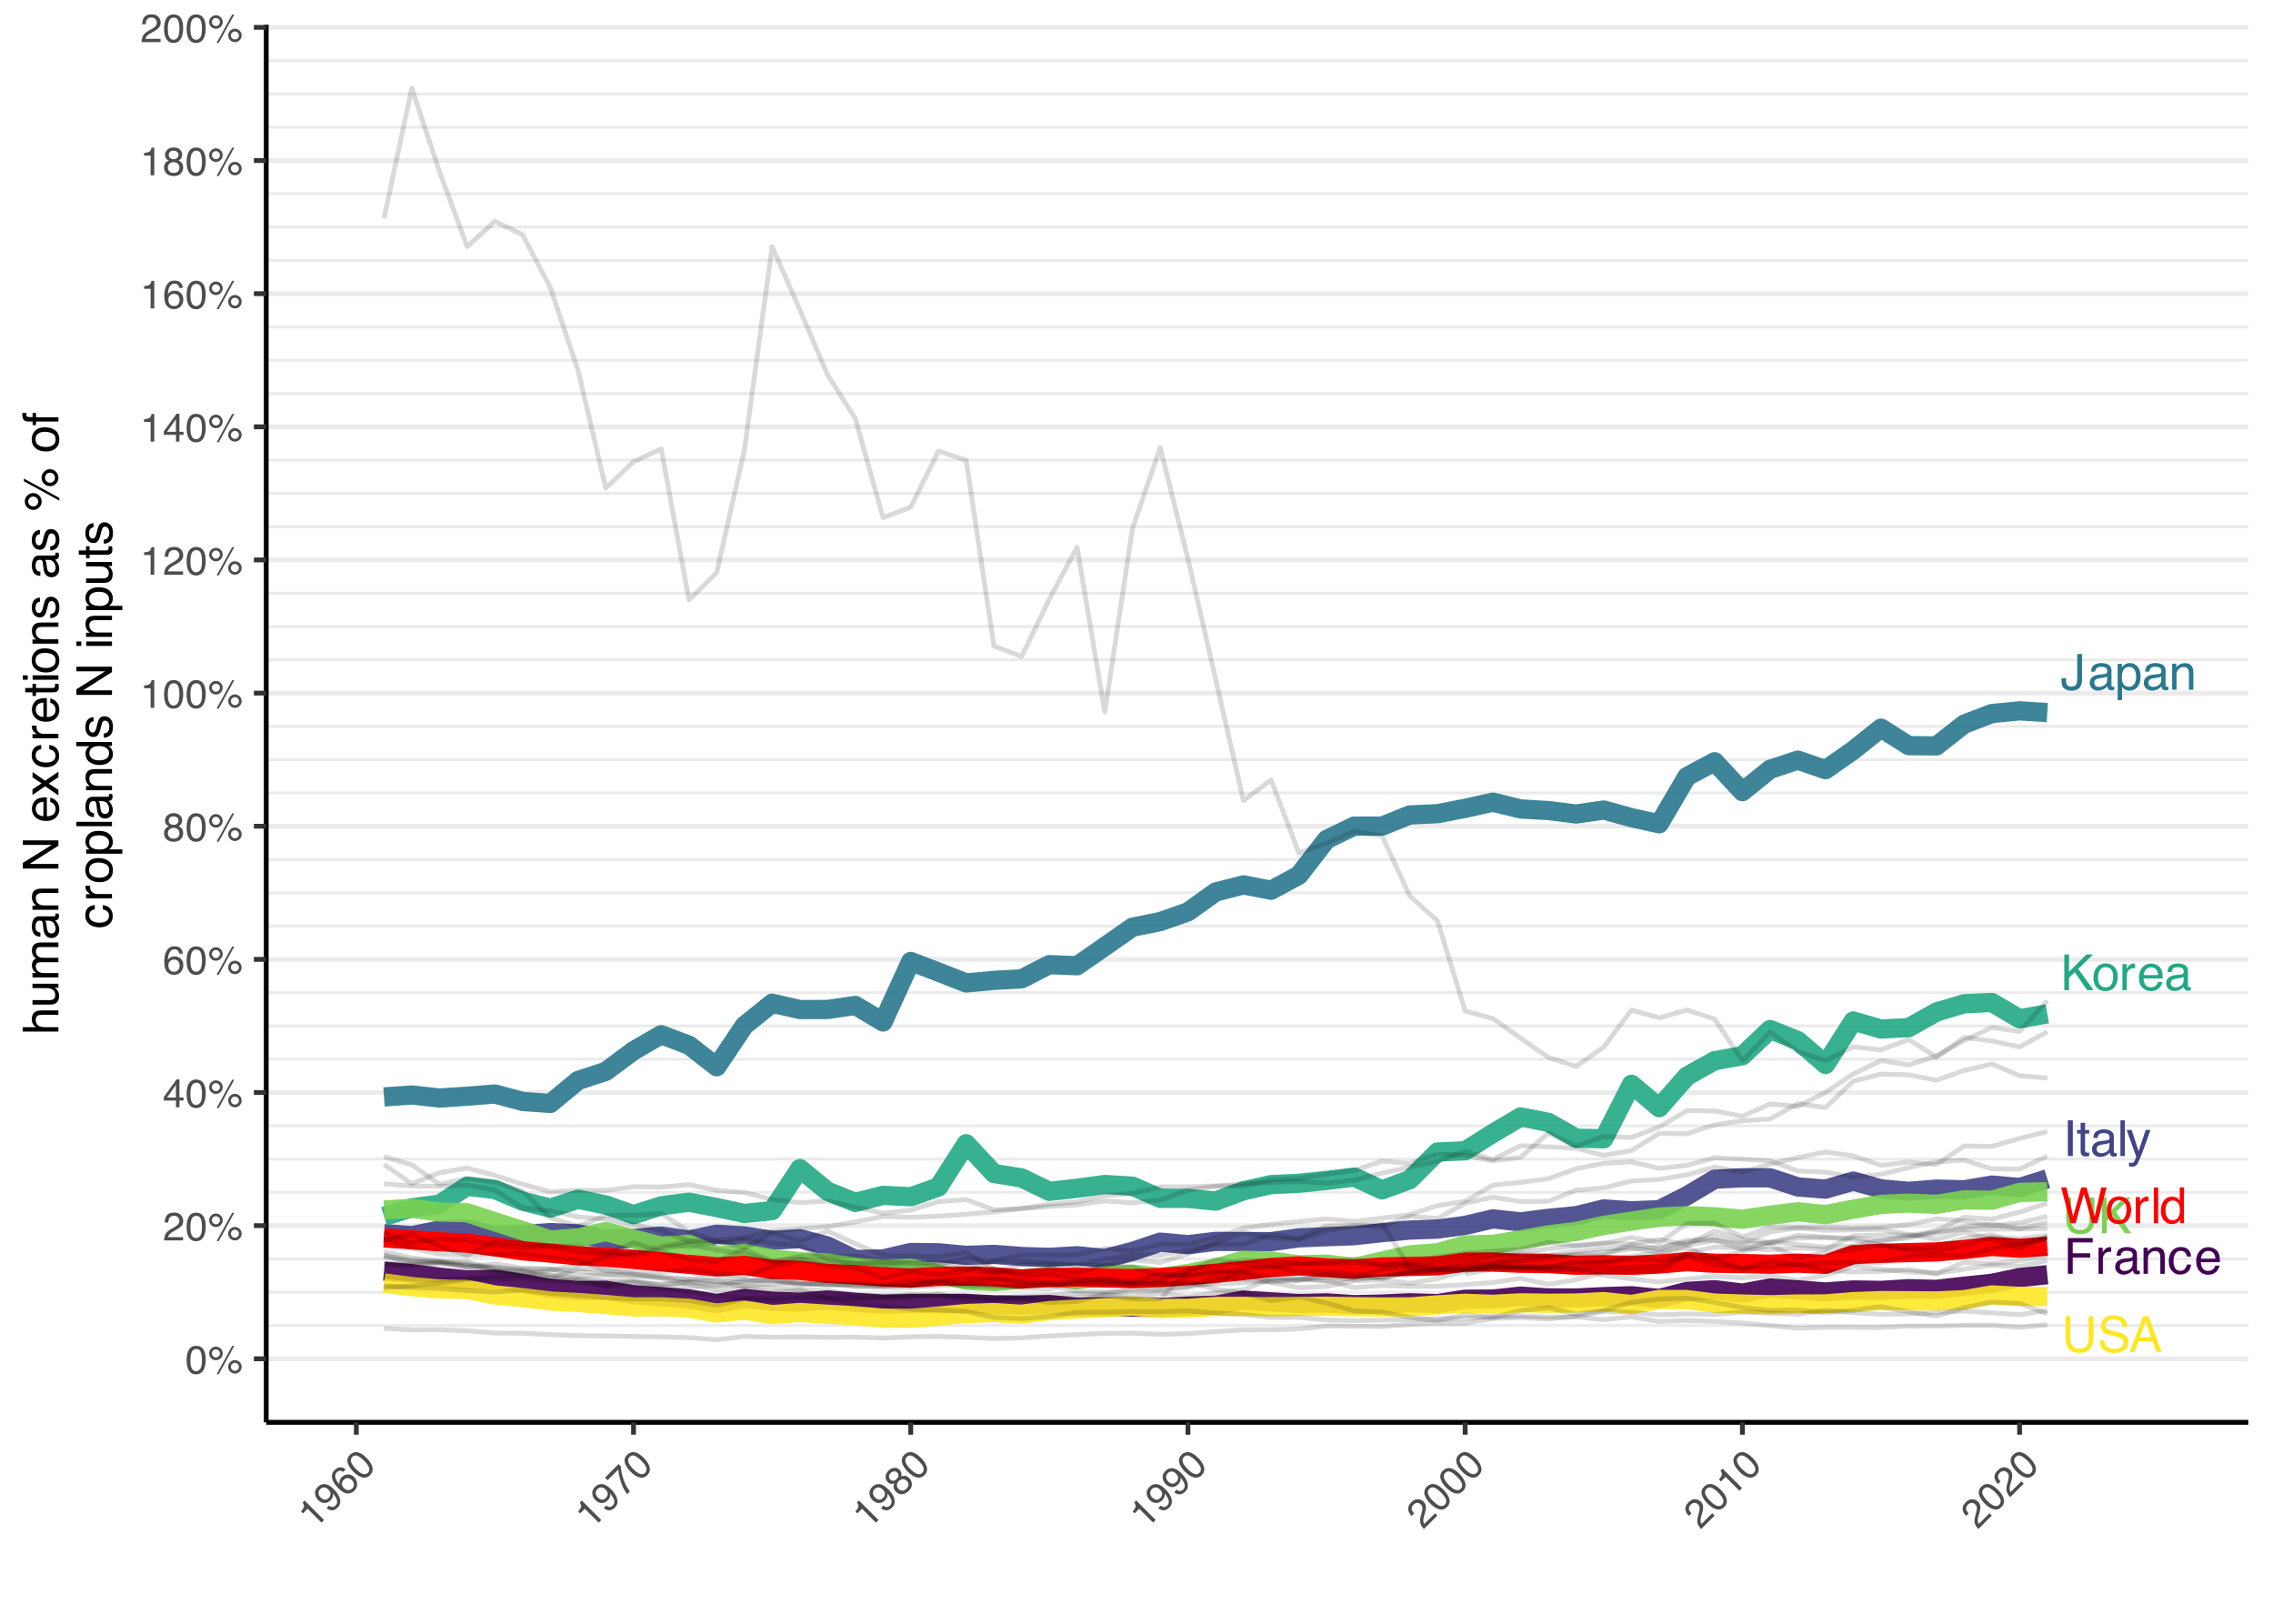 <?xml version="1.0" encoding="UTF-8"?>
<svg xmlns="http://www.w3.org/2000/svg" xmlns:xlink="http://www.w3.org/1999/xlink" width="504" height="360" viewBox="0 0 504 360">
<defs>
<g>
<g id="glyph-0-0">
<path d="M 0.359 0 L 0.359 -7.922 L 6.641 -7.922 L 6.641 0 Z M 5.656 -1 L 5.656 -6.938 L 1.344 -6.938 L 1.344 -1 Z M 5.656 -1 "/>
</g>
<g id="glyph-0-1">
<path d="M 0.938 -7.922 L 6.438 -7.922 L 6.438 -6.953 L 2.016 -6.953 L 2.016 -4.547 L 5.906 -4.547 L 5.906 -3.609 L 2.016 -3.609 L 2.016 0 L 0.938 0 Z M 0.938 -7.922 "/>
</g>
<g id="glyph-0-2">
<path d="M 0.734 -5.781 L 1.656 -5.781 L 1.656 -4.781 C 1.738 -4.977 1.926 -5.211 2.219 -5.484 C 2.508 -5.766 2.848 -5.906 3.234 -5.906 C 3.254 -5.906 3.285 -5.898 3.328 -5.891 C 3.367 -5.891 3.441 -5.883 3.547 -5.875 L 3.547 -4.859 C 3.492 -4.867 3.441 -4.875 3.391 -4.875 C 3.336 -4.875 3.285 -4.875 3.234 -4.875 C 2.742 -4.875 2.363 -4.719 2.094 -4.406 C 1.832 -4.094 1.703 -3.734 1.703 -3.328 L 1.703 0 L 0.734 0 Z M 0.734 -5.781 "/>
</g>
<g id="glyph-0-3">
<path d="M 1.453 -1.531 C 1.453 -1.25 1.555 -1.023 1.766 -0.859 C 1.973 -0.703 2.211 -0.625 2.484 -0.625 C 2.828 -0.625 3.16 -0.707 3.484 -0.875 C 4.023 -1.133 4.297 -1.562 4.297 -2.156 L 4.297 -2.938 C 4.172 -2.863 4.016 -2.801 3.828 -2.75 C 3.641 -2.695 3.457 -2.66 3.281 -2.641 L 2.703 -2.562 C 2.348 -2.52 2.082 -2.445 1.906 -2.344 C 1.602 -2.176 1.453 -1.906 1.453 -1.531 Z M 3.812 -3.5 C 4.031 -3.531 4.176 -3.625 4.25 -3.781 C 4.301 -3.863 4.328 -3.988 4.328 -4.156 C 4.328 -4.488 4.207 -4.727 3.969 -4.875 C 3.727 -5.02 3.391 -5.094 2.953 -5.094 C 2.453 -5.094 2.094 -4.957 1.875 -4.688 C 1.758 -4.531 1.68 -4.305 1.641 -4.016 L 0.734 -4.016 C 0.754 -4.723 0.984 -5.219 1.422 -5.5 C 1.867 -5.781 2.391 -5.922 2.984 -5.922 C 3.66 -5.922 4.211 -5.789 4.641 -5.531 C 5.055 -5.27 5.266 -4.867 5.266 -4.328 L 5.266 -1 C 5.266 -0.895 5.285 -0.812 5.328 -0.75 C 5.367 -0.688 5.457 -0.656 5.594 -0.656 C 5.633 -0.656 5.68 -0.656 5.734 -0.656 C 5.785 -0.664 5.844 -0.676 5.906 -0.688 L 5.906 0.031 C 5.758 0.07 5.645 0.098 5.562 0.109 C 5.477 0.117 5.367 0.125 5.234 0.125 C 4.898 0.125 4.66 0.004 4.516 -0.234 C 4.43 -0.359 4.375 -0.535 4.344 -0.766 C 4.145 -0.504 3.859 -0.281 3.484 -0.094 C 3.117 0.094 2.711 0.188 2.266 0.188 C 1.734 0.188 1.297 0.023 0.953 -0.297 C 0.609 -0.617 0.438 -1.023 0.438 -1.516 C 0.438 -2.047 0.602 -2.457 0.938 -2.75 C 1.281 -3.051 1.723 -3.238 2.266 -3.312 Z M 3 -5.922 Z M 3 -5.922 "/>
</g>
<g id="glyph-0-4">
<path d="M 0.719 -5.781 L 1.641 -5.781 L 1.641 -4.953 C 1.91 -5.297 2.195 -5.539 2.5 -5.688 C 2.812 -5.832 3.148 -5.906 3.516 -5.906 C 4.336 -5.906 4.895 -5.617 5.188 -5.047 C 5.344 -4.734 5.422 -4.285 5.422 -3.703 L 5.422 0 L 4.438 0 L 4.438 -3.641 C 4.438 -3.992 4.383 -4.281 4.281 -4.5 C 4.102 -4.852 3.789 -5.031 3.344 -5.031 C 3.113 -5.031 2.922 -5.008 2.766 -4.969 C 2.504 -4.883 2.273 -4.723 2.078 -4.484 C 1.91 -4.297 1.801 -4.098 1.75 -3.891 C 1.707 -3.691 1.688 -3.406 1.688 -3.031 L 1.688 0 L 0.719 0 Z M 3 -5.922 Z M 3 -5.922 "/>
</g>
<g id="glyph-0-5">
<path d="M 2.938 -5.938 C 3.594 -5.938 4.125 -5.781 4.531 -5.469 C 4.938 -5.156 5.18 -4.609 5.266 -3.828 L 4.328 -3.828 C 4.266 -4.191 4.129 -4.488 3.922 -4.719 C 3.723 -4.957 3.395 -5.078 2.938 -5.078 C 2.32 -5.078 1.879 -4.773 1.609 -4.172 C 1.441 -3.773 1.359 -3.289 1.359 -2.719 C 1.359 -2.133 1.477 -1.645 1.719 -1.25 C 1.969 -0.852 2.352 -0.656 2.875 -0.656 C 3.281 -0.656 3.598 -0.781 3.828 -1.031 C 4.066 -1.281 4.234 -1.617 4.328 -2.047 L 5.266 -2.047 C 5.16 -1.273 4.891 -0.711 4.453 -0.359 C 4.023 -0.004 3.473 0.172 2.797 0.172 C 2.047 0.172 1.441 -0.102 0.984 -0.656 C 0.535 -1.207 0.312 -1.898 0.312 -2.734 C 0.312 -3.742 0.555 -4.531 1.047 -5.094 C 1.547 -5.656 2.176 -5.938 2.938 -5.938 Z M 2.781 -5.922 Z M 2.781 -5.922 "/>
</g>
<g id="glyph-0-6">
<path d="M 3.125 -5.906 C 3.531 -5.906 3.926 -5.805 4.312 -5.609 C 4.695 -5.422 4.988 -5.176 5.188 -4.875 C 5.383 -4.582 5.516 -4.238 5.578 -3.844 C 5.629 -3.582 5.656 -3.16 5.656 -2.578 L 1.422 -2.578 C 1.441 -1.992 1.582 -1.523 1.844 -1.172 C 2.102 -0.816 2.504 -0.641 3.047 -0.641 C 3.555 -0.641 3.961 -0.805 4.266 -1.141 C 4.43 -1.328 4.551 -1.551 4.625 -1.812 L 5.578 -1.812 C 5.555 -1.602 5.473 -1.367 5.328 -1.109 C 5.191 -0.848 5.035 -0.633 4.859 -0.469 C 4.555 -0.176 4.191 0.02 3.766 0.125 C 3.523 0.176 3.258 0.203 2.969 0.203 C 2.25 0.203 1.641 -0.055 1.141 -0.578 C 0.641 -1.098 0.391 -1.832 0.391 -2.781 C 0.391 -3.707 0.641 -4.457 1.141 -5.031 C 1.648 -5.613 2.312 -5.906 3.125 -5.906 Z M 4.672 -3.344 C 4.629 -3.77 4.535 -4.109 4.391 -4.359 C 4.117 -4.828 3.676 -5.062 3.062 -5.062 C 2.613 -5.062 2.238 -4.898 1.938 -4.578 C 1.633 -4.254 1.473 -3.844 1.453 -3.344 Z M 3.031 -5.922 Z M 3.031 -5.922 "/>
</g>
<g id="glyph-0-7">
<path d="M 1.078 -7.922 L 2.172 -7.922 L 2.172 0 L 1.078 0 Z M 1.078 -7.922 "/>
</g>
<g id="glyph-0-8">
<path d="M 0.906 -7.391 L 1.891 -7.391 L 1.891 -5.781 L 2.812 -5.781 L 2.812 -4.984 L 1.891 -4.984 L 1.891 -1.219 C 1.891 -1.008 1.957 -0.875 2.094 -0.812 C 2.164 -0.77 2.289 -0.75 2.469 -0.75 C 2.52 -0.75 2.57 -0.75 2.625 -0.75 C 2.676 -0.75 2.738 -0.754 2.812 -0.766 L 2.812 0 C 2.695 0.031 2.578 0.051 2.453 0.062 C 2.336 0.082 2.211 0.094 2.078 0.094 C 1.617 0.094 1.305 -0.02 1.141 -0.25 C 0.984 -0.488 0.906 -0.789 0.906 -1.156 L 0.906 -4.984 L 0.125 -4.984 L 0.125 -5.781 L 0.906 -5.781 Z M 0.906 -7.391 "/>
</g>
<g id="glyph-0-9">
<path d="M 0.734 -7.922 L 1.703 -7.922 L 1.703 0 L 0.734 0 Z M 0.734 -7.922 "/>
</g>
<g id="glyph-0-10">
<path d="M 4.328 -5.781 L 5.391 -5.781 C 5.254 -5.406 4.953 -4.555 4.484 -3.234 C 4.129 -2.242 3.832 -1.438 3.594 -0.812 C 3.031 0.656 2.633 1.551 2.406 1.875 C 2.176 2.207 1.781 2.375 1.219 2.375 C 1.082 2.375 0.977 2.363 0.906 2.344 C 0.832 2.332 0.742 2.316 0.641 2.297 L 0.641 1.406 C 0.805 1.457 0.926 1.488 1 1.5 C 1.07 1.508 1.141 1.516 1.203 1.516 C 1.379 1.516 1.508 1.484 1.594 1.422 C 1.676 1.359 1.75 1.285 1.812 1.203 C 1.832 1.172 1.895 1.02 2 0.75 C 2.113 0.488 2.195 0.297 2.25 0.172 L 0.109 -5.781 L 1.219 -5.781 L 2.766 -1.078 Z M 2.75 -5.922 Z M 2.75 -5.922 "/>
</g>
<g id="glyph-0-11">
<path d="M 4.734 -2.359 C 4.734 -1.691 4.633 -1.172 4.438 -0.797 C 4.07 -0.129 3.375 0.203 2.344 0.203 C 1.75 0.203 1.238 0.047 0.812 -0.266 C 0.395 -0.586 0.188 -1.16 0.188 -1.984 L 0.188 -2.562 L 1.203 -2.562 L 1.203 -1.984 C 1.203 -1.555 1.297 -1.234 1.484 -1.016 C 1.68 -0.797 1.984 -0.688 2.391 -0.688 C 2.953 -0.688 3.32 -0.883 3.5 -1.281 C 3.613 -1.52 3.672 -1.973 3.672 -2.641 L 3.672 -7.922 L 4.734 -7.922 Z M 4.734 -2.359 "/>
</g>
<g id="glyph-0-12">
<path d="M 3.156 -0.656 C 3.602 -0.656 3.977 -0.844 4.281 -1.219 C 4.582 -1.602 4.734 -2.172 4.734 -2.922 C 4.734 -3.379 4.664 -3.773 4.531 -4.109 C 4.281 -4.742 3.82 -5.062 3.156 -5.062 C 2.477 -5.062 2.016 -4.727 1.766 -4.062 C 1.629 -3.695 1.562 -3.238 1.562 -2.688 C 1.562 -2.238 1.629 -1.859 1.766 -1.547 C 2.016 -0.953 2.477 -0.656 3.156 -0.656 Z M 0.641 -5.75 L 1.578 -5.75 L 1.578 -4.984 C 1.773 -5.242 1.988 -5.445 2.219 -5.594 C 2.539 -5.812 2.926 -5.922 3.375 -5.922 C 4.031 -5.922 4.582 -5.664 5.031 -5.156 C 5.488 -4.656 5.719 -3.941 5.719 -3.016 C 5.719 -1.754 5.391 -0.852 4.734 -0.312 C 4.316 0.02 3.832 0.188 3.281 0.188 C 2.844 0.188 2.477 0.094 2.188 -0.094 C 2.008 -0.195 1.816 -0.379 1.609 -0.641 L 1.609 2.297 L 0.641 2.297 Z M 0.641 -5.75 "/>
</g>
<g id="glyph-0-13">
<path d="M 0.844 -7.922 L 1.891 -7.922 L 1.891 -4.062 L 5.75 -7.922 L 7.234 -7.922 L 3.938 -4.734 L 7.328 0 L 5.922 0 L 3.156 -3.969 L 1.891 -2.766 L 1.891 0 L 0.844 0 Z M 0.844 -7.922 "/>
</g>
<g id="glyph-0-14">
<path d="M 3 -0.625 C 3.645 -0.625 4.086 -0.867 4.328 -1.359 C 4.566 -1.848 4.688 -2.391 4.688 -2.984 C 4.688 -3.523 4.598 -3.961 4.422 -4.297 C 4.148 -4.828 3.68 -5.094 3.016 -5.094 C 2.422 -5.094 1.988 -4.863 1.719 -4.406 C 1.445 -3.957 1.312 -3.414 1.312 -2.781 C 1.312 -2.164 1.445 -1.648 1.719 -1.234 C 1.988 -0.828 2.414 -0.625 3 -0.625 Z M 3.047 -5.938 C 3.785 -5.938 4.41 -5.688 4.922 -5.188 C 5.441 -4.695 5.703 -3.973 5.703 -3.016 C 5.703 -2.078 5.473 -1.305 5.016 -0.703 C 4.566 -0.098 3.863 0.203 2.906 0.203 C 2.113 0.203 1.484 -0.062 1.016 -0.594 C 0.547 -1.133 0.312 -1.859 0.312 -2.766 C 0.312 -3.734 0.555 -4.504 1.047 -5.078 C 1.547 -5.648 2.211 -5.938 3.047 -5.938 Z M 3.016 -5.922 Z M 3.016 -5.922 "/>
</g>
<g id="glyph-0-15">
<path d="M 2 -7.922 L 2 -3.031 C 2 -2.445 2.109 -1.969 2.328 -1.594 C 2.648 -1.02 3.191 -0.734 3.953 -0.734 C 4.859 -0.734 5.473 -1.039 5.797 -1.656 C 5.973 -2 6.062 -2.457 6.062 -3.031 L 6.062 -7.922 L 7.156 -7.922 L 7.156 -3.469 C 7.156 -2.5 7.023 -1.75 6.766 -1.219 C 6.285 -0.27 5.375 0.203 4.031 0.203 C 2.695 0.203 1.789 -0.27 1.312 -1.219 C 1.051 -1.75 0.922 -2.5 0.922 -3.469 L 0.922 -7.922 Z M 4.047 -7.922 Z M 4.047 -7.922 "/>
</g>
<g id="glyph-0-16">
<path d="M 1.547 -2.562 C 1.566 -2.102 1.672 -1.738 1.859 -1.469 C 2.211 -0.938 2.844 -0.672 3.75 -0.672 C 4.145 -0.672 4.508 -0.727 4.844 -0.844 C 5.477 -1.07 5.797 -1.473 5.797 -2.047 C 5.797 -2.473 5.664 -2.781 5.406 -2.969 C 5.125 -3.145 4.691 -3.301 4.109 -3.438 L 3.047 -3.672 C 2.336 -3.836 1.836 -4.016 1.547 -4.203 C 1.047 -4.535 0.797 -5.031 0.797 -5.688 C 0.797 -6.395 1.039 -6.977 1.531 -7.438 C 2.031 -7.895 2.727 -8.125 3.625 -8.125 C 4.457 -8.125 5.164 -7.922 5.75 -7.516 C 6.332 -7.117 6.625 -6.477 6.625 -5.594 L 5.609 -5.594 C 5.555 -6.02 5.441 -6.348 5.266 -6.578 C 4.941 -6.992 4.383 -7.203 3.594 -7.203 C 2.969 -7.203 2.516 -7.066 2.234 -6.797 C 1.953 -6.523 1.812 -6.219 1.812 -5.875 C 1.812 -5.477 1.973 -5.191 2.297 -5.016 C 2.516 -4.898 3 -4.754 3.75 -4.578 L 4.859 -4.328 C 5.391 -4.203 5.801 -4.035 6.094 -3.828 C 6.594 -3.461 6.844 -2.926 6.844 -2.219 C 6.844 -1.344 6.523 -0.711 5.891 -0.328 C 5.254 0.047 4.516 0.234 3.672 0.234 C 2.68 0.234 1.91 -0.016 1.359 -0.516 C 0.797 -1.016 0.52 -1.695 0.531 -2.562 Z M 3.719 -8.141 Z M 3.719 -8.141 "/>
</g>
<g id="glyph-0-17">
<path d="M 4.906 -3.25 L 3.703 -6.75 L 2.422 -3.25 Z M 3.141 -7.922 L 4.359 -7.922 L 7.234 0 L 6.062 0 L 5.25 -2.375 L 2.125 -2.375 L 1.266 0 L 0.156 0 Z M 3.141 -7.922 "/>
</g>
<g id="glyph-0-18">
<path d="M 1.359 -7.922 L 2.859 -1.484 L 4.656 -7.922 L 5.812 -7.922 L 7.609 -1.484 L 9.094 -7.922 L 10.281 -7.922 L 8.188 0 L 7.062 0 L 5.234 -6.562 L 3.391 0 L 2.266 0 L 0.203 -7.922 Z M 1.359 -7.922 "/>
</g>
<g id="glyph-0-19">
<path d="M 1.328 -2.828 C 1.328 -2.203 1.457 -1.68 1.719 -1.266 C 1.977 -0.848 2.398 -0.641 2.984 -0.641 C 3.43 -0.641 3.801 -0.832 4.094 -1.219 C 4.383 -1.602 4.531 -2.16 4.531 -2.891 C 4.531 -3.617 4.379 -4.156 4.078 -4.5 C 3.773 -4.852 3.406 -5.031 2.969 -5.031 C 2.477 -5.031 2.082 -4.844 1.781 -4.469 C 1.477 -4.094 1.328 -3.547 1.328 -2.828 Z M 2.781 -5.875 C 3.227 -5.875 3.602 -5.781 3.906 -5.594 C 4.07 -5.488 4.266 -5.301 4.484 -5.031 L 4.484 -7.953 L 5.422 -7.953 L 5.422 0 L 4.547 0 L 4.547 -0.797 C 4.316 -0.441 4.047 -0.188 3.734 -0.031 C 3.43 0.125 3.082 0.203 2.688 0.203 C 2.039 0.203 1.477 -0.066 1 -0.609 C 0.531 -1.148 0.297 -1.867 0.297 -2.766 C 0.297 -3.609 0.508 -4.336 0.938 -4.953 C 1.375 -5.566 1.988 -5.875 2.781 -5.875 Z M 2.781 -5.875 "/>
</g>
<g id="glyph-1-0">
<path d="M 0.281 0 L 0.281 -6.312 L 5.297 -6.312 L 5.297 0 Z M 4.5 -0.797 L 4.5 -5.516 L 1.078 -5.516 L 1.078 -0.797 Z M 4.5 -0.797 "/>
</g>
<g id="glyph-1-1">
<path d="M 2.375 -6.156 C 3.176 -6.156 3.754 -5.828 4.109 -5.172 C 4.379 -4.66 4.516 -3.961 4.516 -3.078 C 4.516 -2.242 4.391 -1.555 4.141 -1.016 C 3.785 -0.223 3.195 0.172 2.375 0.172 C 1.633 0.172 1.082 -0.148 0.719 -0.797 C 0.426 -1.328 0.281 -2.047 0.281 -2.953 C 0.281 -3.648 0.367 -4.25 0.547 -4.75 C 0.879 -5.688 1.488 -6.156 2.375 -6.156 Z M 2.375 -0.531 C 2.77 -0.531 3.086 -0.707 3.328 -1.062 C 3.566 -1.426 3.688 -2.086 3.688 -3.047 C 3.688 -3.754 3.598 -4.332 3.422 -4.781 C 3.254 -5.227 2.922 -5.453 2.422 -5.453 C 1.973 -5.453 1.641 -5.238 1.422 -4.812 C 1.211 -4.383 1.109 -3.754 1.109 -2.922 C 1.109 -2.297 1.176 -1.789 1.312 -1.406 C 1.52 -0.82 1.875 -0.531 2.375 -0.531 Z M 2.375 -0.531 "/>
</g>
<g id="glyph-1-2">
<path d="M 6 -2.984 C 6.406 -2.984 6.754 -2.836 7.047 -2.547 C 7.336 -2.254 7.484 -1.906 7.484 -1.5 C 7.484 -1.082 7.336 -0.727 7.047 -0.438 C 6.754 -0.145 6.406 0 6 0 C 5.582 0 5.227 -0.145 4.938 -0.438 C 4.645 -0.727 4.5 -1.082 4.5 -1.5 C 4.5 -1.906 4.645 -2.254 4.938 -2.547 C 5.227 -2.836 5.582 -2.984 6 -2.984 Z M 5.375 -6.125 L 5.844 -6.125 L 2.406 0.156 L 1.938 0.156 Z M 1.781 -3.578 C 2.02 -3.578 2.227 -3.664 2.406 -3.844 C 2.582 -4.02 2.672 -4.227 2.672 -4.469 C 2.672 -4.707 2.582 -4.914 2.406 -5.094 C 2.227 -5.27 2.02 -5.359 1.781 -5.359 C 1.531 -5.359 1.316 -5.27 1.141 -5.094 C 0.973 -4.926 0.891 -4.719 0.891 -4.469 C 0.891 -4.227 0.973 -4.02 1.141 -3.844 C 1.316 -3.664 1.531 -3.578 1.781 -3.578 Z M 1.781 -5.969 C 2.195 -5.969 2.551 -5.816 2.844 -5.516 C 3.133 -5.223 3.281 -4.875 3.281 -4.469 C 3.281 -4.051 3.133 -3.695 2.844 -3.406 C 2.551 -3.113 2.195 -2.969 1.781 -2.969 C 1.363 -2.969 1.008 -3.113 0.719 -3.406 C 0.426 -3.695 0.281 -4.051 0.281 -4.469 C 0.281 -4.875 0.426 -5.223 0.719 -5.516 C 1.008 -5.816 1.363 -5.969 1.781 -5.969 Z M 6 -0.609 C 6.238 -0.609 6.441 -0.691 6.609 -0.859 C 6.785 -1.035 6.875 -1.25 6.875 -1.5 C 6.875 -1.738 6.785 -1.941 6.609 -2.109 C 6.441 -2.285 6.238 -2.375 6 -2.375 C 5.75 -2.375 5.535 -2.285 5.359 -2.109 C 5.191 -1.941 5.109 -1.738 5.109 -1.5 C 5.109 -1.25 5.191 -1.035 5.359 -0.859 C 5.535 -0.691 5.75 -0.609 6 -0.609 Z M 6 -0.609 "/>
</g>
<g id="glyph-1-3">
<path d="M 0.281 0 C 0.301 -0.531 0.406 -0.988 0.594 -1.375 C 0.789 -1.77 1.164 -2.129 1.719 -2.453 L 2.547 -2.922 C 2.91 -3.141 3.164 -3.328 3.312 -3.484 C 3.551 -3.711 3.672 -3.984 3.672 -4.297 C 3.672 -4.648 3.562 -4.93 3.344 -5.141 C 3.133 -5.359 2.848 -5.469 2.484 -5.469 C 1.961 -5.469 1.598 -5.266 1.391 -4.859 C 1.285 -4.648 1.227 -4.352 1.219 -3.969 L 0.422 -3.969 C 0.43 -4.5 0.531 -4.938 0.719 -5.281 C 1.051 -5.875 1.645 -6.172 2.5 -6.172 C 3.195 -6.172 3.707 -5.977 4.031 -5.594 C 4.363 -5.219 4.531 -4.797 4.531 -4.328 C 4.531 -3.836 4.352 -3.414 4 -3.062 C 3.801 -2.863 3.441 -2.617 2.922 -2.328 L 2.344 -2 C 2.062 -1.844 1.836 -1.695 1.672 -1.562 C 1.391 -1.312 1.211 -1.035 1.141 -0.734 L 4.5 -0.734 L 4.5 0 Z M 0.281 0 "/>
</g>
<g id="glyph-1-4">
<path d="M 2.906 -2.172 L 2.906 -4.969 L 0.938 -2.172 Z M 2.922 0 L 2.922 -1.5 L 0.219 -1.5 L 0.219 -2.266 L 3.047 -6.172 L 3.688 -6.172 L 3.688 -2.172 L 4.594 -2.172 L 4.594 -1.5 L 3.688 -1.5 L 3.688 0 Z M 2.922 0 "/>
</g>
<g id="glyph-1-5">
<path d="M 2.578 -6.172 C 3.266 -6.172 3.742 -5.992 4.016 -5.641 C 4.285 -5.285 4.422 -4.922 4.422 -4.547 L 3.656 -4.547 C 3.602 -4.785 3.531 -4.973 3.438 -5.109 C 3.25 -5.367 2.961 -5.5 2.578 -5.5 C 2.148 -5.5 1.805 -5.297 1.547 -4.891 C 1.297 -4.492 1.156 -3.926 1.125 -3.188 C 1.301 -3.445 1.523 -3.641 1.797 -3.766 C 2.047 -3.879 2.32 -3.938 2.625 -3.938 C 3.133 -3.938 3.582 -3.77 3.969 -3.438 C 4.352 -3.113 4.547 -2.625 4.547 -1.969 C 4.547 -1.414 4.363 -0.922 4 -0.484 C 3.633 -0.055 3.117 0.156 2.453 0.156 C 1.867 0.156 1.367 -0.062 0.953 -0.5 C 0.535 -0.938 0.328 -1.672 0.328 -2.703 C 0.328 -3.461 0.422 -4.109 0.609 -4.641 C 0.961 -5.66 1.617 -6.172 2.578 -6.172 Z M 2.516 -0.531 C 2.922 -0.531 3.223 -0.664 3.422 -0.938 C 3.629 -1.207 3.734 -1.531 3.734 -1.906 C 3.734 -2.219 3.641 -2.516 3.453 -2.797 C 3.273 -3.086 2.953 -3.234 2.484 -3.234 C 2.148 -3.234 1.859 -3.125 1.609 -2.906 C 1.359 -2.688 1.234 -2.352 1.234 -1.906 C 1.234 -1.52 1.344 -1.191 1.562 -0.922 C 1.789 -0.66 2.109 -0.531 2.516 -0.531 Z M 2.516 -0.531 "/>
</g>
<g id="glyph-1-6">
<path d="M 2.391 -3.578 C 2.734 -3.578 3 -3.672 3.188 -3.859 C 3.383 -4.047 3.484 -4.273 3.484 -4.547 C 3.484 -4.773 3.391 -4.984 3.203 -5.172 C 3.016 -5.359 2.734 -5.453 2.359 -5.453 C 1.992 -5.453 1.727 -5.359 1.562 -5.172 C 1.395 -4.984 1.312 -4.758 1.312 -4.5 C 1.312 -4.207 1.414 -3.977 1.625 -3.812 C 1.844 -3.656 2.098 -3.578 2.391 -3.578 Z M 2.438 -0.531 C 2.801 -0.531 3.098 -0.625 3.328 -0.812 C 3.566 -1.008 3.688 -1.301 3.688 -1.688 C 3.688 -2.082 3.562 -2.383 3.312 -2.594 C 3.07 -2.801 2.766 -2.906 2.391 -2.906 C 2.016 -2.906 1.707 -2.797 1.469 -2.578 C 1.238 -2.367 1.125 -2.078 1.125 -1.703 C 1.125 -1.391 1.227 -1.113 1.438 -0.875 C 1.656 -0.645 1.988 -0.531 2.438 -0.531 Z M 1.344 -3.281 C 1.125 -3.375 0.957 -3.477 0.844 -3.594 C 0.613 -3.82 0.5 -4.125 0.5 -4.5 C 0.5 -4.957 0.664 -5.348 1 -5.672 C 1.332 -6.004 1.801 -6.172 2.406 -6.172 C 3 -6.172 3.461 -6.016 3.797 -5.703 C 4.129 -5.391 4.297 -5.023 4.297 -4.609 C 4.297 -4.223 4.195 -3.914 4 -3.688 C 3.895 -3.551 3.727 -3.414 3.5 -3.281 C 3.758 -3.164 3.961 -3.031 4.109 -2.875 C 4.379 -2.594 4.516 -2.223 4.516 -1.766 C 4.516 -1.223 4.332 -0.766 3.969 -0.391 C 3.602 -0.016 3.086 0.172 2.422 0.172 C 1.828 0.172 1.32 0.008 0.906 -0.312 C 0.488 -0.633 0.281 -1.109 0.281 -1.734 C 0.281 -2.086 0.367 -2.395 0.547 -2.656 C 0.723 -2.926 0.988 -3.133 1.344 -3.281 Z M 1.344 -3.281 "/>
</g>
<g id="glyph-1-7">
<path d="M 0.844 -4.359 L 0.844 -4.953 C 1.395 -5.004 1.781 -5.094 2 -5.219 C 2.227 -5.344 2.395 -5.645 2.5 -6.125 L 3.109 -6.125 L 3.109 0 L 2.297 0 L 2.297 -4.359 Z M 0.844 -4.359 "/>
</g>
<g id="glyph-2-0">
<path d="M 0.203 -0.203 L -4.266 -4.672 L -0.719 -8.219 L 3.75 -3.75 Z M 2.625 -3.75 L -0.719 -7.094 L -3.141 -4.672 L 0.203 -1.328 Z M 2.625 -3.75 "/>
</g>
<g id="glyph-2-1">
<path d="M -2.484 -3.672 L -2.906 -4.094 C -2.551 -4.531 -2.336 -4.867 -2.266 -5.109 C -2.203 -5.359 -2.301 -5.688 -2.562 -6.094 L -2.125 -6.531 L 2.203 -2.203 L 1.625 -1.625 L -1.453 -4.703 Z M -2.484 -3.672 "/>
</g>
<g id="glyph-2-2">
<path d="M -0.219 -1.875 C 0.094 -1.582 0.414 -1.488 0.75 -1.594 C 0.926 -1.645 1.082 -1.738 1.219 -1.875 C 1.477 -2.133 1.594 -2.469 1.562 -2.875 C 1.531 -3.281 1.219 -3.852 0.625 -4.594 C 0.695 -4.289 0.68 -4.008 0.578 -3.75 C 0.473 -3.488 0.316 -3.254 0.109 -3.047 C -0.305 -2.629 -0.766 -2.426 -1.266 -2.438 C -1.773 -2.457 -2.234 -2.672 -2.641 -3.078 C -3.035 -3.473 -3.266 -3.941 -3.328 -4.484 C -3.391 -5.023 -3.188 -5.531 -2.719 -6 C -2.082 -6.633 -1.352 -6.789 -0.531 -6.469 C -0.094 -6.281 0.363 -5.945 0.844 -5.469 C 1.363 -4.945 1.754 -4.398 2.016 -3.828 C 2.43 -2.867 2.32 -2.07 1.688 -1.438 C 1.27 -1.02 0.836 -0.812 0.391 -0.812 C -0.047 -0.82 -0.43 -0.992 -0.766 -1.328 Z M -0.281 -3.594 C -0.062 -3.812 0.062 -4.082 0.094 -4.406 C 0.125 -4.727 -0.035 -5.066 -0.391 -5.422 C -0.711 -5.742 -1.031 -5.898 -1.344 -5.891 C -1.664 -5.891 -1.953 -5.766 -2.203 -5.516 C -2.461 -5.254 -2.582 -4.953 -2.562 -4.609 C -2.539 -4.266 -2.383 -3.945 -2.094 -3.656 C -1.801 -3.363 -1.5 -3.203 -1.188 -3.172 C -0.883 -3.148 -0.582 -3.289 -0.281 -3.594 Z M -0.281 -3.594 "/>
</g>
<g id="glyph-2-3">
<path d="M -2.531 -6.188 C -2.051 -6.664 -1.586 -6.875 -1.141 -6.812 C -0.703 -6.758 -0.352 -6.602 -0.094 -6.344 L -0.641 -5.797 C -0.836 -5.93 -1.016 -6.016 -1.172 -6.047 C -1.492 -6.098 -1.789 -5.988 -2.062 -5.719 C -2.363 -5.414 -2.461 -5.031 -2.359 -4.562 C -2.254 -4.094 -1.953 -3.586 -1.453 -3.047 C -1.516 -3.359 -1.492 -3.648 -1.391 -3.922 C -1.297 -4.18 -1.141 -4.422 -0.922 -4.641 C -0.566 -4.992 -0.141 -5.191 0.359 -5.234 C 0.867 -5.285 1.359 -5.078 1.828 -4.609 C 2.211 -4.223 2.426 -3.742 2.469 -3.172 C 2.52 -2.609 2.312 -2.094 1.844 -1.625 C 1.426 -1.207 0.914 -1.004 0.312 -1.016 C -0.281 -1.035 -0.941 -1.41 -1.672 -2.141 C -2.211 -2.68 -2.602 -3.207 -2.844 -3.719 C -3.312 -4.688 -3.207 -5.508 -2.531 -6.188 Z M 1.406 -2.156 C 1.688 -2.438 1.801 -2.742 1.75 -3.078 C 1.707 -3.422 1.555 -3.723 1.297 -3.984 C 1.078 -4.203 0.801 -4.348 0.469 -4.422 C 0.133 -4.492 -0.195 -4.363 -0.531 -4.031 C -0.758 -3.801 -0.883 -3.52 -0.906 -3.188 C -0.938 -2.863 -0.789 -2.539 -0.469 -2.219 C -0.195 -1.945 0.109 -1.797 0.453 -1.766 C 0.797 -1.734 1.113 -1.863 1.406 -2.156 Z M 1.406 -2.156 "/>
</g>
<g id="glyph-2-4">
<path d="M -2.688 -6.031 C -2.113 -6.602 -1.469 -6.781 -0.75 -6.562 C -0.195 -6.383 0.391 -5.984 1.016 -5.359 C 1.598 -4.773 1.992 -4.203 2.203 -3.641 C 2.516 -2.828 2.379 -2.129 1.797 -1.547 C 1.273 -1.023 0.66 -0.867 -0.047 -1.078 C -0.629 -1.242 -1.242 -1.648 -1.891 -2.297 C -2.379 -2.785 -2.738 -3.27 -2.969 -3.75 C -3.406 -4.645 -3.312 -5.406 -2.688 -6.031 Z M 1.297 -2.047 C 1.578 -2.328 1.676 -2.68 1.594 -3.109 C 1.508 -3.535 1.129 -4.086 0.453 -4.766 C -0.047 -5.266 -0.516 -5.613 -0.953 -5.812 C -1.391 -6.008 -1.785 -5.93 -2.141 -5.578 C -2.461 -5.254 -2.547 -4.863 -2.391 -4.406 C -2.242 -3.957 -1.875 -3.438 -1.281 -2.844 C -0.844 -2.406 -0.441 -2.098 -0.078 -1.922 C 0.492 -1.66 0.953 -1.703 1.297 -2.047 Z M 1.297 -2.047 "/>
</g>
<g id="glyph-2-5">
<path d="M -1.031 -7.531 L -0.547 -7.047 C -0.555 -6.766 -0.504 -6.336 -0.391 -5.766 C -0.285 -5.203 -0.129 -4.641 0.078 -4.078 C 0.273 -3.523 0.484 -3.047 0.703 -2.641 C 0.859 -2.379 1.109 -1.984 1.453 -1.453 L 0.844 -0.844 C 0.145 -1.812 -0.375 -2.938 -0.719 -4.219 C -0.926 -4.988 -1.051 -5.695 -1.094 -6.344 L -3.484 -3.953 L -4.047 -4.516 Z M -1.031 -7.531 "/>
</g>
<g id="glyph-2-6">
<path d="M -0.844 -4.219 C -0.594 -4.469 -0.461 -4.723 -0.453 -4.984 C -0.453 -5.254 -0.551 -5.488 -0.75 -5.688 C -0.906 -5.844 -1.117 -5.922 -1.391 -5.922 C -1.66 -5.922 -1.926 -5.789 -2.188 -5.531 C -2.445 -5.27 -2.566 -5.008 -2.547 -4.75 C -2.535 -4.5 -2.441 -4.285 -2.266 -4.109 C -2.055 -3.898 -1.816 -3.812 -1.547 -3.844 C -1.285 -3.883 -1.051 -4.008 -0.844 -4.219 Z M 1.344 -2.094 C 1.602 -2.352 1.75 -2.633 1.781 -2.938 C 1.812 -3.238 1.691 -3.523 1.422 -3.797 C 1.141 -4.078 0.836 -4.207 0.516 -4.188 C 0.191 -4.164 -0.102 -4.02 -0.375 -3.75 C -0.633 -3.488 -0.77 -3.195 -0.781 -2.875 C -0.801 -2.562 -0.676 -2.27 -0.406 -2 C -0.188 -1.781 0.078 -1.66 0.391 -1.641 C 0.711 -1.629 1.031 -1.781 1.344 -2.094 Z M -1.359 -3.266 C -1.586 -3.18 -1.785 -3.141 -1.953 -3.141 C -2.266 -3.141 -2.555 -3.273 -2.828 -3.547 C -3.148 -3.867 -3.305 -4.258 -3.297 -4.719 C -3.297 -5.188 -3.082 -5.633 -2.656 -6.062 C -2.238 -6.477 -1.801 -6.691 -1.344 -6.703 C -0.895 -6.723 -0.523 -6.586 -0.234 -6.297 C 0.047 -6.016 0.195 -5.727 0.219 -5.438 C 0.238 -5.27 0.219 -5.051 0.156 -4.781 C 0.414 -4.895 0.656 -4.945 0.875 -4.938 C 1.258 -4.926 1.613 -4.758 1.938 -4.438 C 2.32 -4.051 2.52 -3.598 2.531 -3.078 C 2.539 -2.555 2.312 -2.062 1.844 -1.594 C 1.414 -1.164 0.941 -0.922 0.422 -0.859 C -0.098 -0.797 -0.578 -0.984 -1.016 -1.422 C -1.273 -1.68 -1.438 -1.969 -1.5 -2.281 C -1.562 -2.594 -1.516 -2.922 -1.359 -3.266 Z M -1.359 -3.266 "/>
</g>
<g id="glyph-2-7">
<path d="M 0.203 -0.203 C -0.16 -0.586 -0.41 -0.984 -0.547 -1.391 C -0.691 -1.805 -0.68 -2.328 -0.516 -2.953 L -0.266 -3.859 C -0.16 -4.273 -0.113 -4.594 -0.125 -4.812 C -0.113 -5.133 -0.219 -5.406 -0.438 -5.625 C -0.688 -5.875 -0.961 -6 -1.266 -6 C -1.566 -6 -1.848 -5.867 -2.109 -5.609 C -2.473 -5.242 -2.586 -4.848 -2.453 -4.422 C -2.379 -4.203 -2.211 -3.953 -1.953 -3.672 L -2.516 -3.109 C -2.879 -3.492 -3.113 -3.875 -3.219 -4.25 C -3.406 -4.895 -3.195 -5.52 -2.594 -6.125 C -2.094 -6.625 -1.594 -6.852 -1.094 -6.812 C -0.602 -6.781 -0.191 -6.598 0.141 -6.266 C 0.484 -5.922 0.656 -5.5 0.656 -5 C 0.664 -4.719 0.586 -4.285 0.422 -3.703 L 0.234 -3.078 C 0.148 -2.766 0.098 -2.504 0.078 -2.297 C 0.055 -1.922 0.129 -1.598 0.297 -1.328 L 2.672 -3.703 L 3.188 -3.188 Z M 0.203 -0.203 "/>
</g>
<g id="glyph-3-0">
<path d="M 0 -0.359 L -7.891 -0.359 L -7.891 -6.625 L 0 -6.625 Z M -0.984 -5.625 L -6.906 -5.625 L -6.906 -1.344 L -0.984 -1.344 Z M -0.984 -5.625 "/>
</g>
<g id="glyph-3-1">
<path d="M -7.922 -0.703 L -7.922 -1.672 L -4.969 -1.672 C -5.258 -1.898 -5.469 -2.109 -5.594 -2.297 C -5.789 -2.609 -5.891 -2.992 -5.891 -3.453 C -5.891 -4.285 -5.598 -4.852 -5.016 -5.156 C -4.691 -5.312 -4.25 -5.391 -3.688 -5.391 L 0 -5.391 L 0 -4.406 L -3.625 -4.406 C -4.051 -4.406 -4.363 -4.352 -4.562 -4.25 C -4.875 -4.07 -5.031 -3.738 -5.031 -3.25 C -5.031 -2.852 -4.891 -2.488 -4.609 -2.156 C -4.336 -1.832 -3.816 -1.672 -3.047 -1.672 L 0 -1.672 L 0 -0.703 Z M -7.922 -0.703 "/>
</g>
<g id="glyph-3-2">
<path d="M -5.75 -1.672 L -1.938 -1.672 C -1.645 -1.672 -1.406 -1.719 -1.219 -1.812 C -0.875 -1.988 -0.703 -2.312 -0.703 -2.781 C -0.703 -3.445 -1 -3.906 -1.594 -4.156 C -1.914 -4.281 -2.359 -4.344 -2.922 -4.344 L -5.75 -4.344 L -5.75 -5.312 L 0 -5.312 L 0 -4.406 L -0.844 -4.422 C -0.625 -4.297 -0.441 -4.141 -0.297 -3.953 C 0.004 -3.578 0.156 -3.129 0.156 -2.609 C 0.156 -1.785 -0.117 -1.223 -0.672 -0.922 C -0.961 -0.766 -1.352 -0.688 -1.844 -0.688 L -5.75 -0.688 Z M -5.891 -3 Z M -5.891 -3 "/>
</g>
<g id="glyph-3-3">
<path d="M -5.75 -0.703 L -5.75 -1.672 L -4.938 -1.672 C -5.219 -1.898 -5.422 -2.102 -5.547 -2.281 C -5.766 -2.602 -5.875 -2.969 -5.875 -3.375 C -5.875 -3.832 -5.766 -4.203 -5.547 -4.484 C -5.41 -4.641 -5.219 -4.781 -4.969 -4.906 C -5.281 -5.125 -5.508 -5.379 -5.656 -5.672 C -5.801 -5.961 -5.875 -6.285 -5.875 -6.641 C -5.875 -7.41 -5.598 -7.938 -5.047 -8.219 C -4.742 -8.375 -4.336 -8.453 -3.828 -8.453 L 0 -8.453 L 0 -7.438 L -4 -7.438 C -4.383 -7.438 -4.645 -7.344 -4.781 -7.156 C -4.926 -6.969 -5 -6.734 -5 -6.453 C -5 -6.078 -4.867 -5.75 -4.609 -5.469 C -4.359 -5.195 -3.938 -5.062 -3.344 -5.062 L 0 -5.062 L 0 -4.078 L -3.75 -4.078 C -4.145 -4.078 -4.43 -4.031 -4.609 -3.938 C -4.879 -3.789 -5.016 -3.52 -5.016 -3.125 C -5.016 -2.758 -4.867 -2.426 -4.578 -2.125 C -4.297 -1.82 -3.785 -1.672 -3.047 -1.672 L 0 -1.672 L 0 -0.703 Z M -5.75 -0.703 "/>
</g>
<g id="glyph-3-4">
<path d="M -1.531 -1.453 C -1.25 -1.453 -1.023 -1.551 -0.859 -1.75 C -0.703 -1.957 -0.625 -2.203 -0.625 -2.484 C -0.625 -2.816 -0.703 -3.145 -0.859 -3.469 C -1.117 -4.008 -1.551 -4.281 -2.156 -4.281 L -2.922 -4.281 C -2.848 -4.156 -2.785 -4 -2.734 -3.812 C -2.691 -3.633 -2.656 -3.453 -2.625 -3.266 L -2.562 -2.688 C -2.508 -2.332 -2.438 -2.066 -2.344 -1.891 C -2.164 -1.598 -1.895 -1.453 -1.531 -1.453 Z M -3.484 -3.797 C -3.516 -4.016 -3.609 -4.16 -3.766 -4.234 C -3.848 -4.273 -3.973 -4.297 -4.141 -4.297 C -4.461 -4.297 -4.695 -4.176 -4.844 -3.938 C -5 -3.707 -5.078 -3.375 -5.078 -2.938 C -5.078 -2.438 -4.941 -2.082 -4.672 -1.875 C -4.516 -1.75 -4.289 -1.672 -4 -1.641 L -4 -0.734 C -4.707 -0.754 -5.195 -0.984 -5.469 -1.422 C -5.75 -1.867 -5.891 -2.383 -5.891 -2.969 C -5.891 -3.645 -5.758 -4.191 -5.5 -4.609 C -5.25 -5.035 -4.848 -5.25 -4.297 -5.25 L -0.984 -5.25 C -0.891 -5.25 -0.812 -5.266 -0.75 -5.297 C -0.688 -5.336 -0.656 -5.426 -0.656 -5.562 C -0.656 -5.602 -0.656 -5.648 -0.656 -5.703 C -0.664 -5.766 -0.676 -5.82 -0.688 -5.875 L 0.031 -5.875 C 0.07 -5.727 0.098 -5.613 0.109 -5.531 C 0.117 -5.457 0.125 -5.352 0.125 -5.219 C 0.125 -4.883 0.004 -4.641 -0.234 -4.484 C -0.359 -4.41 -0.535 -4.359 -0.766 -4.328 C -0.504 -4.129 -0.281 -3.844 -0.094 -3.469 C 0.094 -3.102 0.188 -2.695 0.188 -2.25 C 0.188 -1.719 0.023 -1.281 -0.297 -0.938 C -0.617 -0.602 -1.023 -0.438 -1.516 -0.438 C -2.047 -0.438 -2.457 -0.602 -2.75 -0.938 C -3.039 -1.27 -3.223 -1.707 -3.297 -2.25 Z M -5.891 -2.984 Z M -5.891 -2.984 "/>
</g>
<g id="glyph-3-5">
<path d="M -5.75 -0.703 L -5.75 -1.625 L -4.938 -1.625 C -5.27 -1.895 -5.508 -2.18 -5.656 -2.484 C -5.801 -2.797 -5.875 -3.133 -5.875 -3.5 C -5.875 -4.32 -5.594 -4.875 -5.031 -5.156 C -4.719 -5.312 -4.27 -5.391 -3.688 -5.391 L 0 -5.391 L 0 -4.422 L -3.625 -4.422 C -3.977 -4.422 -4.258 -4.367 -4.469 -4.266 C -4.832 -4.086 -5.016 -3.773 -5.016 -3.328 C -5.016 -3.098 -4.988 -2.91 -4.938 -2.766 C -4.863 -2.492 -4.707 -2.258 -4.469 -2.062 C -4.281 -1.906 -4.082 -1.801 -3.875 -1.75 C -3.676 -1.695 -3.391 -1.672 -3.016 -1.672 L 0 -1.672 L 0 -0.703 Z M -5.891 -2.984 Z M -5.891 -2.984 "/>
</g>
<g id="glyph-3-6">
</g>
<g id="glyph-3-7">
<path d="M -7.891 -0.844 L -7.891 -2.094 L -1.5 -6.078 L -7.891 -6.078 L -7.891 -7.094 L 0 -7.094 L 0 -5.906 L -6.391 -1.859 L 0 -1.859 L 0 -0.844 Z M -7.891 -3.906 Z M -7.891 -3.906 "/>
</g>
<g id="glyph-3-8">
<path d="M -5.875 -3.109 C -5.875 -3.516 -5.781 -3.906 -5.594 -4.281 C -5.406 -4.664 -5.156 -4.961 -4.844 -5.172 C -4.562 -5.359 -4.223 -5.484 -3.828 -5.547 C -3.566 -5.609 -3.145 -5.641 -2.562 -5.641 L -2.562 -1.422 C -1.977 -1.441 -1.508 -1.578 -1.156 -1.828 C -0.812 -2.086 -0.641 -2.488 -0.641 -3.031 C -0.641 -3.539 -0.805 -3.945 -1.141 -4.25 C -1.328 -4.414 -1.551 -4.535 -1.812 -4.609 L -1.812 -5.562 C -1.594 -5.531 -1.352 -5.441 -1.094 -5.297 C -0.832 -5.16 -0.625 -5.004 -0.469 -4.828 C -0.176 -4.535 0.02 -4.176 0.125 -3.75 C 0.176 -3.508 0.203 -3.242 0.203 -2.953 C 0.203 -2.234 -0.055 -1.625 -0.578 -1.125 C -1.098 -0.633 -1.828 -0.391 -2.766 -0.391 C -3.691 -0.391 -4.441 -0.641 -5.016 -1.141 C -5.586 -1.641 -5.875 -2.297 -5.875 -3.109 Z M -3.328 -4.641 C -3.754 -4.609 -4.094 -4.52 -4.344 -4.375 C -4.801 -4.102 -5.031 -3.66 -5.031 -3.047 C -5.031 -2.598 -4.867 -2.223 -4.547 -1.922 C -4.234 -1.629 -3.828 -1.473 -3.328 -1.453 Z M -5.891 -3.016 Z M -5.891 -3.016 "/>
</g>
<g id="glyph-3-9">
<path d="M -5.75 -0.156 L -5.75 -1.406 L -3.734 -2.734 L -5.75 -4.078 L -5.719 -5.25 L -2.953 -3.312 L 0 -5.328 L 0 -4.094 L -2.156 -2.672 L 0 -1.281 L 0 -0.062 L -2.953 -2.078 Z M -5.75 -0.156 "/>
</g>
<g id="glyph-3-10">
<path d="M -5.922 -2.922 C -5.922 -3.578 -5.758 -4.109 -5.438 -4.516 C -5.125 -4.922 -4.582 -5.164 -3.812 -5.25 L -3.812 -4.297 C -4.164 -4.242 -4.457 -4.113 -4.688 -3.906 C -4.926 -3.707 -5.047 -3.379 -5.047 -2.922 C -5.047 -2.305 -4.75 -1.867 -4.156 -1.609 C -3.758 -1.43 -3.273 -1.344 -2.703 -1.344 C -2.129 -1.344 -1.645 -1.461 -1.25 -1.703 C -0.852 -1.953 -0.656 -2.336 -0.656 -2.859 C -0.656 -3.266 -0.773 -3.582 -1.016 -3.812 C -1.266 -4.051 -1.602 -4.211 -2.031 -4.297 L -2.031 -5.25 C -1.27 -5.133 -0.711 -4.863 -0.359 -4.438 C -0.004 -4.008 0.172 -3.457 0.172 -2.781 C 0.172 -2.031 -0.102 -1.43 -0.656 -0.984 C -1.207 -0.535 -1.895 -0.312 -2.719 -0.312 C -3.727 -0.312 -4.516 -0.555 -5.078 -1.047 C -5.641 -1.535 -5.922 -2.16 -5.922 -2.922 Z M -5.891 -2.781 Z M -5.891 -2.781 "/>
</g>
<g id="glyph-3-11">
<path d="M -5.75 -0.734 L -5.75 -1.656 L -4.766 -1.656 C -4.953 -1.727 -5.18 -1.91 -5.453 -2.203 C -5.734 -2.492 -5.875 -2.832 -5.875 -3.219 C -5.875 -3.238 -5.875 -3.27 -5.875 -3.312 C -5.875 -3.352 -5.867 -3.426 -5.859 -3.531 L -4.828 -3.531 C -4.836 -3.477 -4.844 -3.426 -4.844 -3.375 C -4.852 -3.32 -4.859 -3.27 -4.859 -3.219 C -4.859 -2.727 -4.703 -2.352 -4.391 -2.094 C -4.078 -1.832 -3.719 -1.703 -3.312 -1.703 L 0 -1.703 L 0 -0.734 Z M -5.75 -0.734 "/>
</g>
<g id="glyph-3-12">
<path d="M -7.359 -0.906 L -7.359 -1.875 L -5.75 -1.875 L -5.75 -2.797 L -4.969 -2.797 L -4.969 -1.875 L -1.203 -1.875 C -1.004 -1.875 -0.875 -1.941 -0.812 -2.078 C -0.77 -2.16 -0.75 -2.285 -0.75 -2.453 C -0.75 -2.504 -0.75 -2.555 -0.75 -2.609 C -0.75 -2.66 -0.754 -2.723 -0.766 -2.797 L 0 -2.797 C 0.031 -2.68 0.051 -2.562 0.062 -2.438 C 0.082 -2.32 0.094 -2.195 0.094 -2.062 C 0.094 -1.613 -0.02 -1.305 -0.25 -1.141 C -0.488 -0.984 -0.789 -0.906 -1.156 -0.906 L -4.969 -0.906 L -4.969 -0.125 L -5.75 -0.125 L -5.75 -0.906 Z M -7.359 -0.906 "/>
</g>
<g id="glyph-3-13">
<path d="M -5.719 -0.703 L -5.719 -1.688 L 0 -1.688 L 0 -0.703 Z M -7.891 -0.703 L -7.891 -1.688 L -6.797 -1.688 L -6.797 -0.703 Z M -7.891 -0.703 "/>
</g>
<g id="glyph-3-14">
<path d="M -0.625 -2.984 C -0.625 -3.629 -0.863 -4.07 -1.344 -4.312 C -1.832 -4.551 -2.375 -4.672 -2.969 -4.672 C -3.508 -4.672 -3.945 -4.582 -4.281 -4.406 C -4.812 -4.133 -5.078 -3.664 -5.078 -3 C -5.078 -2.406 -4.848 -1.973 -4.391 -1.703 C -3.941 -1.441 -3.398 -1.312 -2.766 -1.312 C -2.148 -1.312 -1.641 -1.441 -1.234 -1.703 C -0.828 -1.973 -0.625 -2.398 -0.625 -2.984 Z M -5.922 -3.031 C -5.922 -3.77 -5.672 -4.395 -5.172 -4.906 C -4.68 -5.414 -3.957 -5.672 -3 -5.672 C -2.07 -5.672 -1.305 -5.445 -0.703 -5 C -0.098 -4.551 0.203 -3.852 0.203 -2.906 C 0.203 -2.113 -0.062 -1.484 -0.594 -1.016 C -1.125 -0.547 -1.844 -0.312 -2.75 -0.312 C -3.719 -0.312 -4.488 -0.555 -5.062 -1.047 C -5.633 -1.535 -5.922 -2.195 -5.922 -3.031 Z M -5.891 -3 Z M -5.891 -3 "/>
</g>
<g id="glyph-3-15">
<path d="M -1.812 -1.281 C -1.488 -1.312 -1.238 -1.395 -1.062 -1.531 C -0.75 -1.77 -0.594 -2.191 -0.594 -2.797 C -0.594 -3.148 -0.672 -3.461 -0.828 -3.734 C -0.984 -4.004 -1.223 -4.141 -1.547 -4.141 C -1.797 -4.141 -1.984 -4.031 -2.109 -3.812 C -2.191 -3.676 -2.285 -3.398 -2.391 -2.984 L -2.578 -2.219 C -2.703 -1.727 -2.836 -1.367 -2.984 -1.141 C -3.254 -0.723 -3.617 -0.516 -4.078 -0.516 C -4.617 -0.516 -5.055 -0.707 -5.391 -1.094 C -5.734 -1.488 -5.906 -2.02 -5.906 -2.688 C -5.906 -3.551 -5.648 -4.176 -5.141 -4.562 C -4.816 -4.801 -4.469 -4.914 -4.094 -4.906 L -4.094 -4 C -4.312 -3.977 -4.508 -3.898 -4.688 -3.766 C -4.945 -3.547 -5.078 -3.16 -5.078 -2.609 C -5.078 -2.242 -5.004 -1.969 -4.859 -1.781 C -4.723 -1.594 -4.539 -1.5 -4.312 -1.5 C -4.062 -1.5 -3.863 -1.625 -3.719 -1.875 C -3.625 -2.008 -3.539 -2.219 -3.469 -2.5 L -3.312 -3.141 C -3.145 -3.836 -2.984 -4.301 -2.828 -4.531 C -2.578 -4.914 -2.191 -5.109 -1.672 -5.109 C -1.148 -5.109 -0.703 -4.91 -0.328 -4.516 C 0.035 -4.129 0.219 -3.539 0.219 -2.75 C 0.219 -1.895 0.023 -1.285 -0.359 -0.922 C -0.754 -0.566 -1.238 -0.379 -1.812 -0.359 Z M -5.891 -2.719 Z M -5.891 -2.719 "/>
</g>
<g id="glyph-3-16">
<path d="M -3.734 -7.5 C -3.734 -8.008 -3.551 -8.445 -3.188 -8.812 C -2.82 -9.188 -2.383 -9.375 -1.875 -9.375 C -1.352 -9.375 -0.91 -9.188 -0.547 -8.812 C -0.18 -8.445 0 -8.008 0 -7.5 C 0 -6.977 -0.18 -6.535 -0.547 -6.172 C -0.91 -5.805 -1.352 -5.625 -1.875 -5.625 C -2.383 -5.625 -2.82 -5.805 -3.188 -6.172 C -3.551 -6.535 -3.734 -6.977 -3.734 -7.5 Z M -7.656 -6.719 L -7.656 -7.312 L 0.203 -3.016 L 0.203 -2.422 Z M -4.484 -2.219 C -4.484 -2.531 -4.586 -2.789 -4.797 -3 C -5.016 -3.219 -5.281 -3.328 -5.594 -3.328 C -5.895 -3.328 -6.148 -3.219 -6.359 -3 C -6.578 -2.789 -6.688 -2.531 -6.688 -2.219 C -6.688 -1.914 -6.578 -1.656 -6.359 -1.438 C -6.148 -1.227 -5.895 -1.125 -5.594 -1.125 C -5.281 -1.125 -5.016 -1.227 -4.797 -1.438 C -4.586 -1.656 -4.484 -1.914 -4.484 -2.219 Z M -7.453 -2.219 C -7.453 -2.738 -7.27 -3.18 -6.906 -3.547 C -6.539 -3.91 -6.102 -4.094 -5.594 -4.094 C -5.07 -4.094 -4.629 -3.91 -4.266 -3.547 C -3.898 -3.18 -3.719 -2.738 -3.719 -2.219 C -3.719 -1.707 -3.898 -1.27 -4.266 -0.906 C -4.629 -0.539 -5.07 -0.359 -5.594 -0.359 C -6.102 -0.359 -6.539 -0.539 -6.906 -0.906 C -7.27 -1.27 -7.453 -1.707 -7.453 -2.219 Z M -0.766 -7.5 C -0.766 -7.801 -0.867 -8.062 -1.078 -8.281 C -1.297 -8.5 -1.562 -8.609 -1.875 -8.609 C -2.176 -8.609 -2.43 -8.5 -2.641 -8.281 C -2.859 -8.062 -2.969 -7.801 -2.969 -7.5 C -2.969 -7.188 -2.859 -6.922 -2.641 -6.703 C -2.43 -6.492 -2.176 -6.391 -1.875 -6.391 C -1.562 -6.391 -1.297 -6.492 -1.078 -6.703 C -0.867 -6.922 -0.766 -7.188 -0.766 -7.5 Z M -0.766 -7.5 "/>
</g>
<g id="glyph-3-17">
<path d="M -6.625 -0.953 C -7.031 -0.961 -7.328 -1.031 -7.516 -1.156 C -7.836 -1.383 -8 -1.82 -8 -2.469 C -8 -2.531 -8 -2.594 -8 -2.656 C -8 -2.719 -7.992 -2.789 -7.984 -2.875 L -7.094 -2.875 C -7.102 -2.77 -7.109 -2.695 -7.109 -2.656 C -7.109 -2.613 -7.109 -2.57 -7.109 -2.531 C -7.109 -2.238 -7.031 -2.062 -6.875 -2 C -6.727 -1.945 -6.344 -1.922 -5.719 -1.922 L -5.719 -2.875 L -4.969 -2.875 L -4.969 -1.906 L 0 -1.906 L 0 -0.953 L -4.969 -0.953 L -4.969 -0.156 L -5.719 -0.156 L -5.719 -0.953 Z M -6.625 -0.953 "/>
</g>
<g id="glyph-3-18">
<path d="M -0.656 -3.141 C -0.656 -3.586 -0.844 -3.957 -1.219 -4.25 C -1.594 -4.551 -2.156 -4.703 -2.906 -4.703 C -3.363 -4.703 -3.758 -4.641 -4.094 -4.516 C -4.727 -4.266 -5.047 -3.805 -5.047 -3.141 C -5.047 -2.461 -4.711 -2.004 -4.047 -1.766 C -3.68 -1.629 -3.223 -1.562 -2.672 -1.562 C -2.234 -1.562 -1.859 -1.629 -1.547 -1.766 C -0.953 -2.016 -0.656 -2.473 -0.656 -3.141 Z M -5.719 -0.641 L -5.719 -1.578 L -4.969 -1.578 C -5.227 -1.766 -5.426 -1.973 -5.562 -2.203 C -5.781 -2.535 -5.891 -2.922 -5.891 -3.359 C -5.891 -4.004 -5.641 -4.555 -5.141 -5.016 C -4.641 -5.473 -3.926 -5.703 -3 -5.703 C -1.75 -5.703 -0.852 -5.375 -0.312 -4.719 C 0.02 -4.301 0.188 -3.816 0.188 -3.266 C 0.188 -2.828 0.094 -2.461 -0.094 -2.172 C -0.195 -2.004 -0.379 -1.812 -0.641 -1.594 L 2.297 -1.594 L 2.297 -0.641 Z M -5.719 -0.641 "/>
</g>
<g id="glyph-3-19">
<path d="M -7.891 -0.734 L -7.891 -1.703 L 0 -1.703 L 0 -0.734 Z M -7.891 -0.734 "/>
</g>
<g id="glyph-3-20">
<path d="M -2.812 -1.328 C -2.195 -1.328 -1.68 -1.457 -1.266 -1.719 C -0.848 -1.977 -0.641 -2.395 -0.641 -2.969 C -0.641 -3.414 -0.832 -3.781 -1.219 -4.062 C -1.602 -4.352 -2.156 -4.5 -2.875 -4.5 C -3.602 -4.5 -4.141 -4.348 -4.484 -4.047 C -4.836 -3.754 -5.016 -3.391 -5.016 -2.953 C -5.016 -2.473 -4.828 -2.082 -4.453 -1.781 C -4.078 -1.477 -3.531 -1.328 -2.812 -1.328 Z M -5.859 -2.781 C -5.859 -3.219 -5.766 -3.586 -5.578 -3.891 C -5.473 -4.055 -5.285 -4.25 -5.016 -4.469 L -7.922 -4.469 L -7.922 -5.391 L 0 -5.391 L 0 -4.531 L -0.797 -4.531 C -0.441 -4.301 -0.188 -4.031 -0.031 -3.719 C 0.125 -3.414 0.203 -3.066 0.203 -2.672 C 0.203 -2.023 -0.062 -1.469 -0.594 -1 C -1.133 -0.531 -1.852 -0.297 -2.75 -0.297 C -3.594 -0.297 -4.32 -0.508 -4.938 -0.938 C -5.551 -1.363 -5.859 -1.977 -5.859 -2.781 Z M -5.859 -2.781 "/>
</g>
</g>
<clipPath id="clip-0">
<path clip-rule="nonzero" d="M 59.031 5.48 L 498.52 5.48 L 498.52 315.344 L 59.031 315.344 Z M 59.031 5.48 "/>
</clipPath>
<clipPath id="clip-1">
<path clip-rule="nonzero" d="M 59.031 293 L 498.52 293 L 498.52 295 L 59.031 295 Z M 59.031 293 "/>
</clipPath>
<clipPath id="clip-2">
<path clip-rule="nonzero" d="M 59.031 286 L 498.52 286 L 498.52 287 L 59.031 287 Z M 59.031 286 "/>
</clipPath>
<clipPath id="clip-3">
<path clip-rule="nonzero" d="M 59.031 278 L 498.52 278 L 498.52 280 L 59.031 280 Z M 59.031 278 "/>
</clipPath>
<clipPath id="clip-4">
<path clip-rule="nonzero" d="M 59.031 264 L 498.52 264 L 498.52 265 L 59.031 265 Z M 59.031 264 "/>
</clipPath>
<clipPath id="clip-5">
<path clip-rule="nonzero" d="M 59.031 256 L 498.52 256 L 498.52 258 L 59.031 258 Z M 59.031 256 "/>
</clipPath>
<clipPath id="clip-6">
<path clip-rule="nonzero" d="M 59.031 249 L 498.52 249 L 498.52 250 L 59.031 250 Z M 59.031 249 "/>
</clipPath>
<clipPath id="clip-7">
<path clip-rule="nonzero" d="M 59.031 234 L 498.52 234 L 498.52 236 L 59.031 236 Z M 59.031 234 "/>
</clipPath>
<clipPath id="clip-8">
<path clip-rule="nonzero" d="M 59.031 227 L 498.52 227 L 498.52 228 L 59.031 228 Z M 59.031 227 "/>
</clipPath>
<clipPath id="clip-9">
<path clip-rule="nonzero" d="M 59.031 219 L 498.52 219 L 498.52 221 L 59.031 221 Z M 59.031 219 "/>
</clipPath>
<clipPath id="clip-10">
<path clip-rule="nonzero" d="M 59.031 205 L 498.52 205 L 498.52 206 L 59.031 206 Z M 59.031 205 "/>
</clipPath>
<clipPath id="clip-11">
<path clip-rule="nonzero" d="M 59.031 197 L 498.52 197 L 498.52 199 L 59.031 199 Z M 59.031 197 "/>
</clipPath>
<clipPath id="clip-12">
<path clip-rule="nonzero" d="M 59.031 190 L 498.52 190 L 498.52 191 L 59.031 191 Z M 59.031 190 "/>
</clipPath>
<clipPath id="clip-13">
<path clip-rule="nonzero" d="M 59.031 175 L 498.52 175 L 498.52 177 L 59.031 177 Z M 59.031 175 "/>
</clipPath>
<clipPath id="clip-14">
<path clip-rule="nonzero" d="M 59.031 168 L 498.52 168 L 498.52 169 L 59.031 169 Z M 59.031 168 "/>
</clipPath>
<clipPath id="clip-15">
<path clip-rule="nonzero" d="M 59.031 160 L 498.52 160 L 498.52 162 L 59.031 162 Z M 59.031 160 "/>
</clipPath>
<clipPath id="clip-16">
<path clip-rule="nonzero" d="M 59.031 145 L 498.52 145 L 498.52 147 L 59.031 147 Z M 59.031 145 "/>
</clipPath>
<clipPath id="clip-17">
<path clip-rule="nonzero" d="M 59.031 138 L 498.52 138 L 498.52 140 L 59.031 140 Z M 59.031 138 "/>
</clipPath>
<clipPath id="clip-18">
<path clip-rule="nonzero" d="M 59.031 131 L 498.52 131 L 498.52 132 L 59.031 132 Z M 59.031 131 "/>
</clipPath>
<clipPath id="clip-19">
<path clip-rule="nonzero" d="M 59.031 116 L 498.52 116 L 498.52 118 L 59.031 118 Z M 59.031 116 "/>
</clipPath>
<clipPath id="clip-20">
<path clip-rule="nonzero" d="M 59.031 109 L 498.52 109 L 498.52 110 L 59.031 110 Z M 59.031 109 "/>
</clipPath>
<clipPath id="clip-21">
<path clip-rule="nonzero" d="M 59.031 101 L 498.52 101 L 498.52 103 L 59.031 103 Z M 59.031 101 "/>
</clipPath>
<clipPath id="clip-22">
<path clip-rule="nonzero" d="M 59.031 86 L 498.52 86 L 498.52 88 L 59.031 88 Z M 59.031 86 "/>
</clipPath>
<clipPath id="clip-23">
<path clip-rule="nonzero" d="M 59.031 79 L 498.52 79 L 498.52 81 L 59.031 81 Z M 59.031 79 "/>
</clipPath>
<clipPath id="clip-24">
<path clip-rule="nonzero" d="M 59.031 72 L 498.52 72 L 498.52 73 L 59.031 73 Z M 59.031 72 "/>
</clipPath>
<clipPath id="clip-25">
<path clip-rule="nonzero" d="M 59.031 57 L 498.52 57 L 498.52 59 L 59.031 59 Z M 59.031 57 "/>
</clipPath>
<clipPath id="clip-26">
<path clip-rule="nonzero" d="M 59.031 50 L 498.52 50 L 498.52 51 L 59.031 51 Z M 59.031 50 "/>
</clipPath>
<clipPath id="clip-27">
<path clip-rule="nonzero" d="M 59.031 42 L 498.52 42 L 498.52 44 L 59.031 44 Z M 59.031 42 "/>
</clipPath>
<clipPath id="clip-28">
<path clip-rule="nonzero" d="M 59.031 27 L 498.52 27 L 498.52 29 L 59.031 29 Z M 59.031 27 "/>
</clipPath>
<clipPath id="clip-29">
<path clip-rule="nonzero" d="M 59.031 20 L 498.52 20 L 498.52 22 L 59.031 22 Z M 59.031 20 "/>
</clipPath>
<clipPath id="clip-30">
<path clip-rule="nonzero" d="M 59.031 13 L 498.52 13 L 498.52 14 L 59.031 14 Z M 59.031 13 "/>
</clipPath>
<clipPath id="clip-31">
<path clip-rule="nonzero" d="M 59.031 300 L 498.52 300 L 498.52 302 L 59.031 302 Z M 59.031 300 "/>
</clipPath>
<clipPath id="clip-32">
<path clip-rule="nonzero" d="M 59.031 271 L 498.52 271 L 498.52 273 L 59.031 273 Z M 59.031 271 "/>
</clipPath>
<clipPath id="clip-33">
<path clip-rule="nonzero" d="M 59.031 241 L 498.52 241 L 498.52 243 L 59.031 243 Z M 59.031 241 "/>
</clipPath>
<clipPath id="clip-34">
<path clip-rule="nonzero" d="M 59.031 212 L 498.52 212 L 498.52 214 L 59.031 214 Z M 59.031 212 "/>
</clipPath>
<clipPath id="clip-35">
<path clip-rule="nonzero" d="M 59.031 182 L 498.52 182 L 498.52 184 L 59.031 184 Z M 59.031 182 "/>
</clipPath>
<clipPath id="clip-36">
<path clip-rule="nonzero" d="M 59.031 153 L 498.52 153 L 498.52 155 L 59.031 155 Z M 59.031 153 "/>
</clipPath>
<clipPath id="clip-37">
<path clip-rule="nonzero" d="M 59.031 123 L 498.52 123 L 498.52 125 L 59.031 125 Z M 59.031 123 "/>
</clipPath>
<clipPath id="clip-38">
<path clip-rule="nonzero" d="M 59.031 94 L 498.52 94 L 498.52 96 L 59.031 96 Z M 59.031 94 "/>
</clipPath>
<clipPath id="clip-39">
<path clip-rule="nonzero" d="M 59.031 64 L 498.52 64 L 498.52 66 L 59.031 66 Z M 59.031 64 "/>
</clipPath>
<clipPath id="clip-40">
<path clip-rule="nonzero" d="M 59.031 35 L 498.52 35 L 498.52 37 L 59.031 37 Z M 59.031 35 "/>
</clipPath>
<clipPath id="clip-41">
<path clip-rule="nonzero" d="M 59.031 5.48 L 498.52 5.48 L 498.52 7 L 59.031 7 Z M 59.031 5.48 "/>
</clipPath>
</defs>
<rect x="-50.4" y="-36" width="604.8" height="432" fill="rgb(100%, 100%, 100%)" fill-opacity="1"/>
<rect x="-50.4" y="-36" width="604.8" height="432" fill="rgb(100%, 100%, 100%)" fill-opacity="1"/>
<path fill="none" stroke-width="1.067" stroke-linecap="round" stroke-linejoin="round" stroke="rgb(100%, 100%, 100%)" stroke-opacity="1" stroke-miterlimit="10" d="M 0 360 L 504 360 L 504 0 L 0 0 Z M 0 360 "/>
<g clip-path="url(#clip-0)">
<path fill-rule="nonzero" fill="rgb(100%, 100%, 100%)" fill-opacity="1" d="M 59.031 315.344 L 498.52 315.344 L 498.52 5.48 L 59.031 5.48 Z M 59.031 315.344 "/>
</g>
<g clip-path="url(#clip-1)">
<path fill="none" stroke-width="0.64" stroke-linecap="butt" stroke-linejoin="round" stroke="rgb(92.157%, 92.157%, 92.157%)" stroke-opacity="1" stroke-miterlimit="10" d="M 59.031 293.879 L 498.52 293.879 "/>
</g>
<g clip-path="url(#clip-2)">
<path fill="none" stroke-width="0.64" stroke-linecap="butt" stroke-linejoin="round" stroke="rgb(92.157%, 92.157%, 92.157%)" stroke-opacity="1" stroke-miterlimit="10" d="M 59.031 286.5 L 498.52 286.5 "/>
</g>
<g clip-path="url(#clip-3)">
<path fill="none" stroke-width="0.64" stroke-linecap="butt" stroke-linejoin="round" stroke="rgb(92.157%, 92.157%, 92.157%)" stroke-opacity="1" stroke-miterlimit="10" d="M 59.031 279.121 L 498.52 279.121 "/>
</g>
<g clip-path="url(#clip-4)">
<path fill="none" stroke-width="0.64" stroke-linecap="butt" stroke-linejoin="round" stroke="rgb(92.157%, 92.157%, 92.157%)" stroke-opacity="1" stroke-miterlimit="10" d="M 59.031 264.359 L 498.52 264.359 "/>
</g>
<g clip-path="url(#clip-5)">
<path fill="none" stroke-width="0.64" stroke-linecap="butt" stroke-linejoin="round" stroke="rgb(92.157%, 92.157%, 92.157%)" stroke-opacity="1" stroke-miterlimit="10" d="M 59.031 256.98 L 498.52 256.98 "/>
</g>
<g clip-path="url(#clip-6)">
<path fill="none" stroke-width="0.64" stroke-linecap="butt" stroke-linejoin="round" stroke="rgb(92.157%, 92.157%, 92.157%)" stroke-opacity="1" stroke-miterlimit="10" d="M 59.031 249.602 L 498.52 249.602 "/>
</g>
<g clip-path="url(#clip-7)">
<path fill="none" stroke-width="0.64" stroke-linecap="butt" stroke-linejoin="round" stroke="rgb(92.157%, 92.157%, 92.157%)" stroke-opacity="1" stroke-miterlimit="10" d="M 59.031 234.84 L 498.52 234.84 "/>
</g>
<g clip-path="url(#clip-8)">
<path fill="none" stroke-width="0.64" stroke-linecap="butt" stroke-linejoin="round" stroke="rgb(92.157%, 92.157%, 92.157%)" stroke-opacity="1" stroke-miterlimit="10" d="M 59.031 227.461 L 498.52 227.461 "/>
</g>
<g clip-path="url(#clip-9)">
<path fill="none" stroke-width="0.64" stroke-linecap="butt" stroke-linejoin="round" stroke="rgb(92.157%, 92.157%, 92.157%)" stroke-opacity="1" stroke-miterlimit="10" d="M 59.031 220.082 L 498.52 220.082 "/>
</g>
<g clip-path="url(#clip-10)">
<path fill="none" stroke-width="0.64" stroke-linecap="butt" stroke-linejoin="round" stroke="rgb(92.157%, 92.157%, 92.157%)" stroke-opacity="1" stroke-miterlimit="10" d="M 59.031 205.324 L 498.52 205.324 "/>
</g>
<g clip-path="url(#clip-11)">
<path fill="none" stroke-width="0.64" stroke-linecap="butt" stroke-linejoin="round" stroke="rgb(92.157%, 92.157%, 92.157%)" stroke-opacity="1" stroke-miterlimit="10" d="M 59.031 197.941 L 498.52 197.941 "/>
</g>
<g clip-path="url(#clip-12)">
<path fill="none" stroke-width="0.64" stroke-linecap="butt" stroke-linejoin="round" stroke="rgb(92.157%, 92.157%, 92.157%)" stroke-opacity="1" stroke-miterlimit="10" d="M 59.031 190.562 L 498.52 190.562 "/>
</g>
<g clip-path="url(#clip-13)">
<path fill="none" stroke-width="0.64" stroke-linecap="butt" stroke-linejoin="round" stroke="rgb(92.157%, 92.157%, 92.157%)" stroke-opacity="1" stroke-miterlimit="10" d="M 59.031 175.805 L 498.52 175.805 "/>
</g>
<g clip-path="url(#clip-14)">
<path fill="none" stroke-width="0.64" stroke-linecap="butt" stroke-linejoin="round" stroke="rgb(92.157%, 92.157%, 92.157%)" stroke-opacity="1" stroke-miterlimit="10" d="M 59.031 168.426 L 498.52 168.426 "/>
</g>
<g clip-path="url(#clip-15)">
<path fill="none" stroke-width="0.64" stroke-linecap="butt" stroke-linejoin="round" stroke="rgb(92.157%, 92.157%, 92.157%)" stroke-opacity="1" stroke-miterlimit="10" d="M 59.031 161.043 L 498.52 161.043 "/>
</g>
<g clip-path="url(#clip-16)">
<path fill="none" stroke-width="0.64" stroke-linecap="butt" stroke-linejoin="round" stroke="rgb(92.157%, 92.157%, 92.157%)" stroke-opacity="1" stroke-miterlimit="10" d="M 59.031 146.285 L 498.52 146.285 "/>
</g>
<g clip-path="url(#clip-17)">
<path fill="none" stroke-width="0.64" stroke-linecap="butt" stroke-linejoin="round" stroke="rgb(92.157%, 92.157%, 92.157%)" stroke-opacity="1" stroke-miterlimit="10" d="M 59.031 138.906 L 498.52 138.906 "/>
</g>
<g clip-path="url(#clip-18)">
<path fill="none" stroke-width="0.64" stroke-linecap="butt" stroke-linejoin="round" stroke="rgb(92.157%, 92.157%, 92.157%)" stroke-opacity="1" stroke-miterlimit="10" d="M 59.031 131.527 L 498.52 131.527 "/>
</g>
<g clip-path="url(#clip-19)">
<path fill="none" stroke-width="0.64" stroke-linecap="butt" stroke-linejoin="round" stroke="rgb(92.157%, 92.157%, 92.157%)" stroke-opacity="1" stroke-miterlimit="10" d="M 59.031 116.766 L 498.52 116.766 "/>
</g>
<g clip-path="url(#clip-20)">
<path fill="none" stroke-width="0.64" stroke-linecap="butt" stroke-linejoin="round" stroke="rgb(92.157%, 92.157%, 92.157%)" stroke-opacity="1" stroke-miterlimit="10" d="M 59.031 109.387 L 498.52 109.387 "/>
</g>
<g clip-path="url(#clip-21)">
<path fill="none" stroke-width="0.64" stroke-linecap="butt" stroke-linejoin="round" stroke="rgb(92.157%, 92.157%, 92.157%)" stroke-opacity="1" stroke-miterlimit="10" d="M 59.031 102.008 L 498.52 102.008 "/>
</g>
<g clip-path="url(#clip-22)">
<path fill="none" stroke-width="0.64" stroke-linecap="butt" stroke-linejoin="round" stroke="rgb(92.157%, 92.157%, 92.157%)" stroke-opacity="1" stroke-miterlimit="10" d="M 59.031 87.246 L 498.52 87.246 "/>
</g>
<g clip-path="url(#clip-23)">
<path fill="none" stroke-width="0.64" stroke-linecap="butt" stroke-linejoin="round" stroke="rgb(92.157%, 92.157%, 92.157%)" stroke-opacity="1" stroke-miterlimit="10" d="M 59.031 79.867 L 498.52 79.867 "/>
</g>
<g clip-path="url(#clip-24)">
<path fill="none" stroke-width="0.64" stroke-linecap="butt" stroke-linejoin="round" stroke="rgb(92.157%, 92.157%, 92.157%)" stroke-opacity="1" stroke-miterlimit="10" d="M 59.031 72.488 L 498.52 72.488 "/>
</g>
<g clip-path="url(#clip-25)">
<path fill="none" stroke-width="0.64" stroke-linecap="butt" stroke-linejoin="round" stroke="rgb(92.157%, 92.157%, 92.157%)" stroke-opacity="1" stroke-miterlimit="10" d="M 59.031 57.73 L 498.52 57.73 "/>
</g>
<g clip-path="url(#clip-26)">
<path fill="none" stroke-width="0.64" stroke-linecap="butt" stroke-linejoin="round" stroke="rgb(92.157%, 92.157%, 92.157%)" stroke-opacity="1" stroke-miterlimit="10" d="M 59.031 50.348 L 498.52 50.348 "/>
</g>
<g clip-path="url(#clip-27)">
<path fill="none" stroke-width="0.64" stroke-linecap="butt" stroke-linejoin="round" stroke="rgb(92.157%, 92.157%, 92.157%)" stroke-opacity="1" stroke-miterlimit="10" d="M 59.031 42.969 L 498.52 42.969 "/>
</g>
<g clip-path="url(#clip-28)">
<path fill="none" stroke-width="0.64" stroke-linecap="butt" stroke-linejoin="round" stroke="rgb(92.157%, 92.157%, 92.157%)" stroke-opacity="1" stroke-miterlimit="10" d="M 59.031 28.211 L 498.52 28.211 "/>
</g>
<g clip-path="url(#clip-29)">
<path fill="none" stroke-width="0.64" stroke-linecap="butt" stroke-linejoin="round" stroke="rgb(92.157%, 92.157%, 92.157%)" stroke-opacity="1" stroke-miterlimit="10" d="M 59.031 20.832 L 498.52 20.832 "/>
</g>
<g clip-path="url(#clip-30)">
<path fill="none" stroke-width="0.64" stroke-linecap="butt" stroke-linejoin="round" stroke="rgb(92.157%, 92.157%, 92.157%)" stroke-opacity="1" stroke-miterlimit="10" d="M 59.031 13.449 L 498.52 13.449 "/>
</g>
<g clip-path="url(#clip-31)">
<path fill="none" stroke-width="1.067" stroke-linecap="butt" stroke-linejoin="round" stroke="rgb(92.157%, 92.157%, 92.157%)" stroke-opacity="1" stroke-miterlimit="10" d="M 59.031 301.258 L 498.52 301.258 "/>
</g>
<g clip-path="url(#clip-32)">
<path fill="none" stroke-width="1.067" stroke-linecap="butt" stroke-linejoin="round" stroke="rgb(92.157%, 92.157%, 92.157%)" stroke-opacity="1" stroke-miterlimit="10" d="M 59.031 271.738 L 498.52 271.738 "/>
</g>
<g clip-path="url(#clip-33)">
<path fill="none" stroke-width="1.067" stroke-linecap="butt" stroke-linejoin="round" stroke="rgb(92.157%, 92.157%, 92.157%)" stroke-opacity="1" stroke-miterlimit="10" d="M 59.031 242.223 L 498.52 242.223 "/>
</g>
<g clip-path="url(#clip-34)">
<path fill="none" stroke-width="1.067" stroke-linecap="butt" stroke-linejoin="round" stroke="rgb(92.157%, 92.157%, 92.157%)" stroke-opacity="1" stroke-miterlimit="10" d="M 59.031 212.703 L 498.52 212.703 "/>
</g>
<g clip-path="url(#clip-35)">
<path fill="none" stroke-width="1.067" stroke-linecap="butt" stroke-linejoin="round" stroke="rgb(92.157%, 92.157%, 92.157%)" stroke-opacity="1" stroke-miterlimit="10" d="M 59.031 183.184 L 498.52 183.184 "/>
</g>
<g clip-path="url(#clip-36)">
<path fill="none" stroke-width="1.067" stroke-linecap="butt" stroke-linejoin="round" stroke="rgb(92.157%, 92.157%, 92.157%)" stroke-opacity="1" stroke-miterlimit="10" d="M 59.031 153.664 L 498.52 153.664 "/>
</g>
<g clip-path="url(#clip-37)">
<path fill="none" stroke-width="1.067" stroke-linecap="butt" stroke-linejoin="round" stroke="rgb(92.157%, 92.157%, 92.157%)" stroke-opacity="1" stroke-miterlimit="10" d="M 59.031 124.145 L 498.52 124.145 "/>
</g>
<g clip-path="url(#clip-38)">
<path fill="none" stroke-width="1.067" stroke-linecap="butt" stroke-linejoin="round" stroke="rgb(92.157%, 92.157%, 92.157%)" stroke-opacity="1" stroke-miterlimit="10" d="M 59.031 94.629 L 498.52 94.629 "/>
</g>
<g clip-path="url(#clip-39)">
<path fill="none" stroke-width="1.067" stroke-linecap="butt" stroke-linejoin="round" stroke="rgb(92.157%, 92.157%, 92.157%)" stroke-opacity="1" stroke-miterlimit="10" d="M 59.031 65.109 L 498.52 65.109 "/>
</g>
<g clip-path="url(#clip-40)">
<path fill="none" stroke-width="1.067" stroke-linecap="butt" stroke-linejoin="round" stroke="rgb(92.157%, 92.157%, 92.157%)" stroke-opacity="1" stroke-miterlimit="10" d="M 59.031 35.59 L 498.52 35.59 "/>
</g>
<g clip-path="url(#clip-41)">
<path fill="none" stroke-width="1.067" stroke-linecap="butt" stroke-linejoin="round" stroke="rgb(92.157%, 92.157%, 92.157%)" stroke-opacity="1" stroke-miterlimit="10" d="M 59.031 6.07 L 498.52 6.07 "/>
</g>
<path fill="none" stroke-width="4.268" stroke-linecap="butt" stroke-linejoin="round" stroke="rgb(26.667%, 0.392%, 32.941%)" stroke-opacity="0.902" stroke-miterlimit="10" d="M 85.152 281.805 L 91.301 282.383 L 97.449 283.16 L 103.594 283.758 L 109.742 283.629 L 115.887 284.539 L 122.035 285.621 L 128.18 286.145 L 134.328 286.074 L 140.477 287.047 L 146.621 287.48 L 152.77 287.988 L 158.914 289.008 L 165.062 287.879 L 171.207 288.484 L 177.355 288.691 L 183.5 288.223 L 189.648 288.734 L 195.797 289.121 L 201.941 289 L 208.09 289.02 L 214.234 288.98 L 220.383 289.285 L 226.527 289.352 L 232.676 289.215 L 238.82 289.809 L 244.969 289.719 L 251.117 289.785 L 257.262 289.91 L 263.41 289.574 L 269.555 289.363 L 275.703 288.246 L 281.848 288.629 L 287.996 289.004 L 294.141 288.859 L 300.289 289.25 L 306.438 289.117 L 312.582 288.84 L 318.73 289.027 L 324.875 288.055 L 331.023 288.02 L 337.168 287.367 L 343.316 287.762 L 349.461 287.781 L 355.609 287.477 L 361.758 287.281 L 367.902 287.883 L 374.051 286.324 L 380.195 285.938 L 386.344 286.691 L 392.488 285.562 L 398.637 285.969 L 404.781 286.445 L 410.93 285.992 L 417.078 286.098 L 423.223 285.715 L 429.371 285.871 L 435.516 285.16 L 441.664 284.523 L 447.809 283.25 L 453.957 282.609 "/>
<path fill="none" stroke-width="4.268" stroke-linecap="butt" stroke-linejoin="round" stroke="rgb(25.49%, 26.667%, 52.941%)" stroke-opacity="0.902" stroke-miterlimit="10" d="M 85.152 273.5 L 91.301 273.953 L 97.449 272.723 L 103.594 272.445 L 109.742 273.949 L 115.887 273.758 L 122.035 273.273 L 128.18 273.566 L 134.328 274.742 L 140.477 274.574 L 146.621 274.043 L 152.77 274.914 L 158.914 273.637 L 165.062 274.02 L 171.207 274.988 L 177.355 274.621 L 183.5 276.25 L 189.648 279.234 L 195.797 279.121 L 201.941 277.695 L 208.09 277.75 L 214.234 278.328 L 220.383 278.109 L 226.527 278.574 L 232.676 278.777 L 238.82 278.406 L 244.969 279.023 L 251.117 277.449 L 257.262 275.395 L 263.41 275.957 L 269.555 275.223 L 275.703 275.266 L 281.848 275.285 L 287.996 274.445 L 294.141 274.191 L 300.289 273.965 L 306.438 273.289 L 312.582 272.719 L 318.73 272.508 L 324.875 271.68 L 331.023 270.242 L 337.168 270.902 L 343.316 270.117 L 349.461 269.531 L 355.609 268.039 L 361.758 268.449 L 367.902 268.203 L 374.051 265.113 L 380.195 261.449 L 386.344 261.129 L 392.488 261.137 L 398.637 263.152 L 404.781 263.641 L 410.93 261.859 L 417.078 263.59 L 423.223 264.129 L 429.371 263.633 L 435.516 263.789 L 441.664 262.738 L 447.809 263.281 L 453.957 261.363 "/>
<path fill="none" stroke-width="4.268" stroke-linecap="butt" stroke-linejoin="round" stroke="rgb(16.471%, 47.059%, 55.686%)" stroke-opacity="0.902" stroke-miterlimit="10" d="M 85.152 243.203 L 91.301 242.77 L 97.449 243.445 L 103.594 243.043 L 109.742 242.555 L 115.887 244.203 L 122.035 244.648 L 128.18 239.551 L 134.328 237.531 L 140.477 232.961 L 146.621 229.402 L 152.77 231.738 L 158.914 236.512 L 165.062 227.371 L 171.207 222.426 L 177.355 223.828 L 183.5 223.812 L 189.648 222.918 L 195.797 226.578 L 201.941 213.168 L 208.09 215.523 L 214.234 217.93 L 220.383 217.359 L 226.527 217.027 L 232.676 213.867 L 238.82 214.117 L 244.969 209.859 L 251.117 205.562 L 257.262 204.324 L 263.41 202.164 L 269.555 197.77 L 275.703 196.184 L 281.848 197.375 L 287.996 194.055 L 294.141 186.129 L 300.289 183.152 L 306.438 183.164 L 312.582 180.688 L 318.73 180.402 L 324.875 179.219 L 331.023 177.848 L 337.168 179.355 L 343.316 179.707 L 349.461 180.48 L 355.609 179.59 L 361.758 181.289 L 367.902 182.641 L 374.051 172.176 L 380.195 168.887 L 386.344 175.516 L 392.488 170.562 L 398.637 168.531 L 404.781 170.648 L 410.93 166.34 L 417.078 161.434 L 423.223 165.316 L 429.371 165.375 L 435.516 160.551 L 441.664 158.195 L 447.809 157.605 L 453.957 157.992 "/>
<path fill="none" stroke-width="4.268" stroke-linecap="butt" stroke-linejoin="round" stroke="rgb(13.333%, 65.882%, 51.765%)" stroke-opacity="0.902" stroke-miterlimit="10" d="M 85.152 269.691 L 91.301 267.789 L 97.449 266.977 L 103.594 263.008 L 109.742 263.727 L 115.887 266.32 L 122.035 267.844 L 128.18 265.891 L 134.328 267.148 L 140.477 269.309 L 146.621 267.34 L 152.77 266.539 L 158.914 267.719 L 165.062 269.039 L 171.207 268.406 L 177.355 259.09 L 183.5 264.117 L 189.648 266.594 L 195.797 265.02 L 201.941 265.336 L 208.09 263.172 L 214.234 253.574 L 220.383 260.168 L 226.527 261.16 L 232.676 264.141 L 238.82 263.453 L 244.969 262.609 L 251.117 262.992 L 257.262 265.684 L 263.41 265.688 L 269.555 266.301 L 275.703 264.012 L 281.848 262.625 L 287.996 262.34 L 294.141 261.715 L 300.289 260.973 L 306.438 263.805 L 312.582 261.551 L 318.73 255.418 L 324.875 255.141 L 331.023 251.273 L 337.168 247.641 L 343.316 248.836 L 349.461 252.34 L 355.609 252.48 L 361.758 240.402 L 367.902 245.586 L 374.051 238.594 L 380.195 235.168 L 386.344 234.074 L 392.488 228.25 L 398.637 230.715 L 404.781 235.996 L 410.93 226.371 L 417.078 228.141 L 423.223 227.836 L 429.371 224.375 L 435.516 222.535 L 441.664 222.266 L 447.809 225.879 L 453.957 224.77 "/>
<path fill="none" stroke-width="4.268" stroke-linecap="butt" stroke-linejoin="round" stroke="rgb(47.843%, 81.961%, 31.765%)" stroke-opacity="0.902" stroke-miterlimit="10" d="M 85.152 268.262 L 91.301 267.895 L 97.449 268.727 L 103.594 268.883 L 109.742 270.891 L 115.887 272.855 L 122.035 274.926 L 128.18 274.441 L 134.328 273.047 L 140.477 274.715 L 146.621 276.293 L 152.77 275.875 L 158.914 278.441 L 165.062 277.914 L 171.207 279.07 L 177.355 279.711 L 183.5 280.023 L 189.648 280.93 L 195.797 281.414 L 201.941 281.199 L 208.09 282.414 L 214.234 283.836 L 220.383 284.16 L 226.527 283.613 L 232.676 282.984 L 238.82 283.766 L 244.969 282.836 L 251.117 282.48 L 257.262 283.215 L 263.41 282.363 L 269.555 281.145 L 275.703 279.398 L 281.848 279.605 L 287.996 280.418 L 294.141 280.277 L 300.289 280.992 L 306.438 279.605 L 312.582 278.215 L 318.73 277.746 L 324.875 276.016 L 331.023 275.887 L 337.168 274.875 L 343.316 273.777 L 349.461 273.023 L 355.609 271.691 L 361.758 270.734 L 367.902 269.836 L 374.051 269.52 L 380.195 269.77 L 386.344 270.316 L 392.488 269.426 L 398.637 268.664 L 404.781 269.285 L 410.93 268.098 L 417.078 267.023 L 423.223 266.742 L 429.371 267.008 L 435.516 266.02 L 441.664 266.109 L 447.809 264.367 L 453.957 264.211 "/>
<path fill="none" stroke-width="4.268" stroke-linecap="butt" stroke-linejoin="round" stroke="rgb(99.216%, 90.588%, 14.51%)" stroke-opacity="0.902" stroke-miterlimit="10" d="M 85.152 284.473 L 91.301 285.25 L 97.449 285.773 L 103.594 285.879 L 109.742 287.109 L 115.887 287.699 L 122.035 288.441 L 128.18 288.777 L 134.328 289.227 L 140.477 289.746 L 146.621 289.73 L 152.77 290.051 L 158.914 291.105 L 165.062 290.445 L 171.207 291.469 L 177.355 290.988 L 183.5 291.383 L 189.648 291.715 L 195.797 292.25 L 201.941 292.285 L 208.09 291.793 L 214.234 291.223 L 220.383 291.008 L 226.527 291.387 L 232.676 290.566 L 238.82 290.219 L 244.969 289.945 L 251.117 289.566 L 257.262 290.117 L 263.41 290.051 L 269.555 289.648 L 275.703 289.633 L 281.848 289.73 L 287.996 289.641 L 294.141 289.605 L 300.289 289.703 L 306.438 289.777 L 312.582 289.754 L 318.73 289.301 L 324.875 288.953 L 331.023 289.184 L 337.168 288.852 L 343.316 288.945 L 349.461 288.891 L 355.609 288.582 L 361.758 289.211 L 367.902 288.102 L 374.051 288.133 L 380.195 288.91 L 386.344 289.117 L 392.488 289.273 L 398.637 289.109 L 404.781 289.09 L 410.93 288.582 L 417.078 288.355 L 423.223 288.379 L 429.371 288.438 L 435.516 288.148 L 441.664 287.094 L 447.809 287.414 L 453.957 287.473 "/>
<g fill="rgb(26.667%, 0.392%, 32.941%)" fill-opacity="1">
<use xlink:href="#glyph-0-1" x="457.578" y="282.41"/>
<use xlink:href="#glyph-0-2" x="464.578" y="282.41"/>
<use xlink:href="#glyph-0-3" x="468.578" y="282.41"/>
<use xlink:href="#glyph-0-4" x="474.578" y="282.41"/>
<use xlink:href="#glyph-0-5" x="480.578" y="282.41"/>
<use xlink:href="#glyph-0-6" x="486.578" y="282.41"/>
</g>
<g fill="rgb(25.49%, 26.667%, 52.941%)" fill-opacity="1">
<use xlink:href="#glyph-0-7" x="457.438" y="256.309"/>
<use xlink:href="#glyph-0-8" x="460.438" y="256.309"/>
<use xlink:href="#glyph-0-3" x="463.438" y="256.309"/>
<use xlink:href="#glyph-0-9" x="469.438" y="256.309"/>
<use xlink:href="#glyph-0-10" x="471.438" y="256.309"/>
</g>
<g fill="rgb(16.471%, 47.059%, 55.686%)" fill-opacity="1">
<use xlink:href="#glyph-0-11" x="456.918" y="152.926"/>
<use xlink:href="#glyph-0-3" x="462.918" y="152.926"/>
<use xlink:href="#glyph-0-12" x="468.918" y="152.926"/>
<use xlink:href="#glyph-0-3" x="474.918" y="152.926"/>
<use xlink:href="#glyph-0-4" x="480.918" y="152.926"/>
</g>
<g fill="rgb(13.333%, 65.882%, 51.765%)" fill-opacity="1">
<use xlink:href="#glyph-0-13" x="456.879" y="219.531"/>
<use xlink:href="#glyph-0-14" x="463.879" y="219.531"/>
<use xlink:href="#glyph-0-2" x="469.879" y="219.531"/>
<use xlink:href="#glyph-0-6" x="473.879" y="219.531"/>
<use xlink:href="#glyph-0-3" x="479.879" y="219.531"/>
</g>
<g fill="rgb(47.843%, 81.961%, 31.765%)" fill-opacity="1">
<use xlink:href="#glyph-0-15" x="457.238" y="273.426"/>
<use xlink:href="#glyph-0-13" x="465.238" y="273.426"/>
</g>
<g fill="rgb(99.216%, 90.588%, 14.51%)" fill-opacity="1">
<use xlink:href="#glyph-0-15" x="457.059" y="299.738"/>
<use xlink:href="#glyph-0-16" x="465.059" y="299.738"/>
<use xlink:href="#glyph-0-17" x="472.059" y="299.738"/>
</g>
<path fill="none" stroke-width="4.268" stroke-linecap="butt" stroke-linejoin="round" stroke="rgb(100%, 0%, 0%)" stroke-opacity="1" stroke-miterlimit="10" d="M 85.152 274.477 L 91.301 274.879 L 97.449 275.32 L 103.594 275.609 L 109.742 276.445 L 115.887 277.305 L 122.035 277.828 L 128.18 278.426 L 134.328 278.734 L 140.477 279.215 L 146.621 279.754 L 152.77 280.32 L 158.914 280.871 L 165.062 280.551 L 171.207 281.438 L 177.355 281.668 L 183.5 282.324 L 189.648 282.645 L 195.797 283.098 L 201.941 283.375 L 208.09 282.984 L 214.234 282.918 L 220.383 283.062 L 226.527 283.562 L 232.676 283.246 L 238.82 283.172 L 244.969 283.332 L 251.117 283.488 L 257.262 283.242 L 263.41 282.824 L 269.555 282.297 L 275.703 281.695 L 281.848 281.008 L 287.996 280.66 L 294.141 281.09 L 300.289 281.355 L 306.438 280.883 L 312.582 280.785 L 318.73 280.641 L 324.875 279.816 L 331.023 279.812 L 337.168 280.07 L 343.316 280.137 L 349.461 280.508 L 355.609 280.402 L 361.758 280.539 L 367.902 280.246 L 374.051 279.715 L 380.195 280.07 L 386.344 280.141 L 392.488 280.285 L 398.637 280.047 L 404.781 280.316 L 410.93 278.141 L 417.078 277.867 L 423.223 277.715 L 429.371 277.562 L 435.516 277.027 L 441.664 276.359 L 447.809 276.742 L 453.957 276.301 "/>
<g fill="rgb(100%, 0%, 0%)" fill-opacity="1">
<use xlink:href="#glyph-0-18" x="456.836" y="271.191"/>
<use xlink:href="#glyph-0-14" x="466.836" y="271.191"/>
<use xlink:href="#glyph-0-2" x="472.836" y="271.191"/>
<use xlink:href="#glyph-0-9" x="476.836" y="271.191"/>
<use xlink:href="#glyph-0-19" x="478.836" y="271.191"/>
</g>
<path fill="none" stroke-width="1.067" stroke-linecap="butt" stroke-linejoin="round" stroke="rgb(0%, 0%, 0%)" stroke-opacity="0.149" stroke-miterlimit="10" d="M 85.152 256.449 L 91.301 258.254 L 97.449 262.559 L 103.594 261.234 L 109.742 262.074 L 115.887 264.105 L 122.035 269.988 L 128.18 271.887 L 134.328 269.512 L 140.477 269.445 L 146.621 269.039 L 152.77 273.055 L 158.914 275.109 L 165.062 276.766 L 171.207 273.328 L 177.355 275.164 L 183.5 272.926 L 189.648 275.75 L 195.797 278.27 L 201.941 278.477 L 208.09 278.629 L 214.234 277.68 L 220.383 281.352 L 226.527 282.805 L 232.676 282.426 L 238.82 283.605 L 244.969 283.836 L 251.117 284.406 L 257.262 284.734 L 263.41 284.23 L 269.555 285.855 L 275.703 286.602 L 281.848 288.383 L 287.996 287.512 L 294.141 288.906 L 300.289 290.645 L 306.438 290.898 L 312.582 292.082 L 318.73 292.812 L 324.875 291.488 L 331.023 292.141 L 337.168 290.562 L 343.316 289.93 L 349.461 291.375 L 355.609 290.551 L 361.758 288.742 L 367.902 288 L 374.051 287.82 L 380.195 288.762 L 386.344 289.871 L 392.488 290.527 L 398.637 290.41 L 404.781 291.031 L 410.93 290.547 L 417.078 289.684 L 423.223 290.875 L 429.371 291.789 L 435.516 289.93 L 441.664 288.668 L 447.809 289.012 L 453.957 291.258 "/>
<path fill="none" stroke-width="1.067" stroke-linecap="butt" stroke-linejoin="round" stroke="rgb(0%, 0%, 0%)" stroke-opacity="0.149" stroke-miterlimit="10" d="M 85.152 278.734 L 91.301 279.859 L 97.449 279.805 L 103.594 279.738 L 109.742 281.625 L 115.887 281.629 L 122.035 282.609 L 128.18 283.438 L 134.328 283.906 L 140.477 283.992 L 146.621 284.848 L 152.77 284.285 L 158.914 284.117 L 165.062 284.195 L 171.207 283.629 L 177.355 284.602 L 183.5 284.688 L 189.648 285.246 L 195.797 285.445 L 201.941 285.461 L 208.09 285.035 L 214.234 284.754 L 220.383 284.965 L 226.527 285.473 L 232.676 285.727 L 238.82 283.891 L 244.969 283.484 L 251.117 284.191 L 257.262 282.375 L 263.41 282.91 L 269.555 282.277 L 275.703 281.363 L 281.848 280.859 L 287.996 280.223 L 294.141 280.145 L 300.289 279.93 L 306.438 280.582 L 312.582 279.754 L 318.73 278.68 L 324.875 277.871 L 331.023 277.383 L 337.168 277.004 L 343.316 275.453 L 349.461 276.16 L 355.609 275.559 L 361.758 275.844 L 367.902 274.801 L 374.051 275.938 L 380.195 272.93 L 386.344 274.754 L 392.488 275.492 L 398.637 273.883 L 404.781 274.336 L 410.93 274.477 L 417.078 275.168 L 423.223 274.078 L 429.371 273.488 L 435.516 272.016 L 441.664 271.391 L 447.809 272.426 L 453.957 271.016 "/>
<path fill="none" stroke-width="1.067" stroke-linecap="butt" stroke-linejoin="round" stroke="rgb(0%, 0%, 0%)" stroke-opacity="0.149" stroke-miterlimit="10" d="M 324.875 282.438 L 331.023 281.371 L 337.168 281.016 L 343.316 280.723 L 349.461 280.328 L 355.609 279.961 L 361.758 279.141 L 367.902 279.309 L 374.051 278.578 L 380.195 280.316 L 386.344 281.184 L 392.488 280.98 L 398.637 280.277 L 404.781 279.996 L 410.93 279.922 L 417.078 279.973 L 423.223 278.418 L 429.371 278.309 L 435.516 278.43 L 441.664 276.875 L 447.809 275.656 L 453.957 274.574 "/>
<path fill="none" stroke-width="1.067" stroke-linecap="butt" stroke-linejoin="round" stroke="rgb(0%, 0%, 0%)" stroke-opacity="0.149" stroke-miterlimit="10" d="M 85.152 277.48 L 91.301 278.875 L 97.449 279.551 L 103.594 280.508 L 109.742 281.34 L 115.887 282.879 L 122.035 283.406 L 128.18 281.27 L 134.328 281.488 L 140.477 282.453 L 146.621 283.359 L 152.77 284.715 L 158.914 286 L 165.062 285.723 L 171.207 286.477 L 177.355 286.027 L 183.5 287.781 L 189.648 289.246 L 195.797 289.508 L 201.941 290.281 L 208.09 290.414 L 214.234 290.77 L 220.383 292.062 L 226.527 292.383 L 232.676 291.863 L 238.82 290.973 L 244.969 290.918 L 251.117 290.758 L 257.262 290.816 L 263.41 290.609 L 269.555 291.117 L 275.703 291.406 L 281.848 292.086 L 287.996 292.066 L 294.141 292.668 L 300.289 292.797 L 306.438 292.699 L 312.582 292.551 L 318.73 292.395 L 324.875 292.305 L 331.023 291.914 L 337.168 291.762 L 343.316 292.008 L 349.461 291.949 L 355.609 292.59 L 361.758 291.949 L 367.902 293.004 L 374.051 292.754 L 380.195 292.996 L 386.344 293.312 L 392.488 293.895 L 398.637 294.477 L 404.781 294.262 L 410.93 294.293 L 417.078 294.32 L 423.223 293.988 L 429.371 294.012 L 435.516 293.832 L 441.664 293.805 L 447.809 294.289 L 453.957 293.688 "/>
<path fill="none" stroke-width="1.067" stroke-linecap="butt" stroke-linejoin="round" stroke="rgb(0%, 0%, 0%)" stroke-opacity="0.149" stroke-miterlimit="10" d="M 85.152 294.52 L 91.301 294.871 L 97.449 294.812 L 103.594 295.031 L 109.742 295.551 L 115.887 295.594 L 122.035 295.906 L 128.18 296.121 L 134.328 296.168 L 140.477 296.305 L 146.621 296.391 L 152.77 296.566 L 158.914 297.039 L 165.062 296.277 L 171.207 296.484 L 177.355 296.398 L 183.5 296.512 L 189.648 296.449 L 195.797 296.664 L 201.941 296.371 L 208.09 296.316 L 214.234 296.488 L 220.383 296.77 L 226.527 296.625 L 232.676 296.176 L 238.82 295.918 L 244.969 295.617 L 251.117 295.582 L 257.262 295.832 L 263.41 295.684 L 269.555 295.211 L 275.703 294.859 L 281.848 294.82 L 287.996 294.652 L 294.141 293.973 L 300.289 294.031 L 306.438 294.109 L 312.582 293.598 L 318.73 293.344 L 324.875 293.355 L 331.023 292.32 L 337.168 292.113 L 343.316 292.438 L 349.461 291.852 L 355.609 290.734 L 361.758 290.945 L 367.902 291.512 L 374.051 291.316 L 380.195 291.43 L 386.344 290.898 L 392.488 291.109 L 398.637 291.387 L 404.781 290.535 L 410.93 291.012 L 417.078 291.395 L 423.223 291.281 L 429.371 291.051 L 435.516 290.645 L 441.664 291.086 L 447.809 291.473 L 453.957 290.547 "/>
<path fill="none" stroke-width="1.067" stroke-linecap="butt" stroke-linejoin="round" stroke="rgb(0%, 0%, 0%)" stroke-opacity="0.149" stroke-miterlimit="10" d="M 85.152 274.637 L 91.301 276.742 L 97.449 278.059 L 103.594 278.258 L 109.742 278.141 L 115.887 277.934 L 122.035 278.699 L 128.18 279.312 L 134.328 281.773 L 140.477 281.879 L 146.621 282.059 L 152.77 281.43 L 158.914 282.297 L 165.062 282.945 L 171.207 280.777 L 177.355 279.324 L 183.5 279.547 L 189.648 280.086 L 195.797 280.59 L 201.941 281.258 L 208.09 280.375 L 214.234 281.461 L 220.383 282.148 L 226.527 280.324 L 232.676 280.402 L 238.82 280.453 L 244.969 280.566 L 251.117 279.301 L 257.262 279.914 L 263.41 277.969 L 269.555 275.539 L 275.703 273.227 L 281.848 274.473 L 287.996 274.805 L 294.141 272.852 L 300.289 271.84 L 306.438 271.23 L 312.582 281.082 L 318.73 281.375 L 324.875 280.723 L 331.023 279.977 L 337.168 279.559 L 343.316 279.039 L 349.461 278.047 L 355.609 277.641 L 361.758 276.957 L 367.902 276.52 L 374.051 275.461 L 380.195 274.09 L 386.344 275.617 L 392.488 273.137 L 398.637 272.246 L 404.781 272.062 L 410.93 272.301 L 417.078 272.078 L 423.223 271.523 L 429.371 270.23 L 435.516 270.652 L 441.664 271.773 L 447.809 271.137 L 453.957 269.676 "/>
<path fill="none" stroke-width="1.067" stroke-linecap="butt" stroke-linejoin="round" stroke="rgb(0%, 0%, 0%)" stroke-opacity="0.149" stroke-miterlimit="10" d="M 85.152 278.406 L 91.301 279.852 L 97.449 279.836 L 103.594 280.184 L 109.742 280.949 L 115.887 281.359 L 122.035 281.422 L 128.18 281.797 L 134.328 282.508 L 140.477 282.594 L 146.621 283.012 L 152.77 283.617 L 158.914 283.062 L 165.062 283.746 L 171.207 283.824 L 177.355 284.523 L 183.5 284.793 L 189.648 284.543 L 195.797 284.961 L 201.941 284.996 L 208.09 284.125 L 214.234 284.512 L 220.383 283.629 L 226.527 283.934 L 232.676 284.531 L 238.82 284.492 L 244.969 284.695 L 251.117 284.574 L 257.262 283.859 L 263.41 281.531 L 269.555 280.594 L 275.703 279.438 L 281.848 279.539 L 287.996 280.152 L 294.141 279.91 L 300.289 279.211 L 306.438 280.461 L 312.582 280.305 L 318.73 281.141 L 324.875 279.777 L 331.023 278.625 L 337.168 278.09 L 343.316 278.352 L 349.461 278.277 L 355.609 278.281 L 361.758 275.863 L 367.902 276.91 L 374.051 274.973 L 380.195 274.945 L 386.344 277.051 L 392.488 275.324 L 398.637 275.949 L 404.781 276.496 L 410.93 276.227 L 417.078 274.906 L 423.223 274.496 L 429.371 272.84 L 435.516 269.887 L 441.664 270.281 L 447.809 268.727 L 453.957 266.719 "/>
<path fill="none" stroke-width="1.067" stroke-linecap="butt" stroke-linejoin="round" stroke="rgb(0%, 0%, 0%)" stroke-opacity="0.149" stroke-miterlimit="10" d="M 85.152 278.297 L 91.301 279.371 L 97.449 279.738 L 103.594 280.984 L 109.742 280.18 L 115.887 281.145 L 122.035 281.309 L 128.18 282.879 L 134.328 282.617 L 140.477 282.953 L 146.621 283.316 L 152.77 283.738 L 158.914 284.039 L 165.062 285.184 L 171.207 285.465 L 177.355 285.93 L 183.5 286.105 L 189.648 287.09 L 195.797 287.312 L 201.941 287.094 L 208.09 287.086 L 214.234 287.391 L 220.383 288.176 L 226.527 287.941 L 232.676 288.797 L 238.82 288.52 L 244.969 286.945 L 251.117 287.598 L 257.262 286.703 L 263.41 287.531 L 269.555 286.625 L 275.703 285.965 L 281.848 283.512 L 287.996 283.898 L 294.141 282.371 L 300.289 283.352 L 306.438 281.395 L 312.582 280.762 L 318.73 279.852 L 324.875 278.633 L 331.023 278.125 L 337.168 277.855 L 343.316 276.863 L 349.461 276.223 L 355.609 275.727 L 361.758 274.336 L 367.902 275.5 L 374.051 271.285 L 380.195 271.176 L 386.344 274.242 L 392.488 272.082 L 398.637 272.191 L 404.781 272.781 L 410.93 272.68 L 417.078 272.547 L 423.223 273.699 L 429.371 274.789 L 435.516 273.141 L 441.664 274.742 L 447.809 276.773 L 453.957 274.191 "/>
<path fill="none" stroke-width="1.067" stroke-linecap="butt" stroke-linejoin="round" stroke="rgb(0%, 0%, 0%)" stroke-opacity="0.149" stroke-miterlimit="10" d="M 85.152 262.477 L 91.301 262.945 L 97.449 262.996 L 103.594 262.793 L 109.742 263.82 L 115.887 267.832 L 122.035 268.465 L 128.18 269.793 L 134.328 270.305 L 140.477 271.496 L 146.621 272.801 L 152.77 275.156 L 158.914 275.766 L 165.062 274.668 L 171.207 275.625 L 177.355 276.195 L 183.5 279.281 L 189.648 280.184 L 195.797 279.797 L 201.941 280.141 L 208.09 279.699 L 214.234 280.41 L 220.383 282.07 L 226.527 281.93 L 232.676 281.188 L 238.82 282.266 L 244.969 280.477 L 251.117 280.938 L 257.262 282.93 L 263.41 282.66 L 269.555 281.75 L 275.703 282.371 L 281.848 284.332 L 287.996 285.496 L 294.141 285.207 L 300.289 283.965 L 306.438 283.77 L 312.582 284.504 L 318.73 283.516 L 324.875 281.809 L 331.023 280.754 L 337.168 281.281 L 343.316 280.938 L 349.461 279.672 L 355.609 279.617 L 361.758 278.559 L 367.902 277.656 L 374.051 276.648 L 380.195 279.125 L 386.344 277.406 L 392.488 276.098 L 398.637 278.828 L 404.781 277.676 L 410.93 277.066 L 417.078 276.043 L 423.223 277.203 L 429.371 277.391 L 435.516 276.191 L 441.664 274.266 L 447.809 274.602 L 453.957 273.926 "/>
<path fill="none" stroke-width="1.067" stroke-linecap="butt" stroke-linejoin="round" stroke="rgb(0%, 0%, 0%)" stroke-opacity="0.149" stroke-miterlimit="10" d="M 85.152 273.258 L 91.301 275.52 L 97.449 274.672 L 103.594 274.91 L 109.742 276.078 L 115.887 276.609 L 122.035 276.102 L 128.18 276.18 L 134.328 277.559 L 140.477 278.383 L 146.621 276.797 L 152.77 275.918 L 158.914 277.16 L 165.062 277.93 L 171.207 279.859 L 177.355 278.508 L 183.5 278.582 L 189.648 278.469 L 195.797 279.609 L 201.941 279.98 L 208.09 280.293 L 214.234 278.93 L 220.383 279.727 L 226.527 279.648 L 232.676 279.941 L 238.82 280.562 L 244.969 279.133 L 251.117 278.348 L 257.262 278.273 L 263.41 277.176 L 269.555 275.953 L 275.703 275.883 L 281.848 273.656 L 287.996 274.594 L 294.141 271.793 L 300.289 271.699 L 306.438 271.961 L 312.582 269.641 L 318.73 270.16 L 324.875 266.766 L 331.023 265.441 L 337.168 266.398 L 343.316 266.324 L 349.461 263.863 L 355.609 263.355 L 361.758 261.84 L 367.902 261.496 L 374.051 260.461 L 380.195 258.785 L 386.344 259.852 L 392.488 258.125 L 398.637 256.637 L 404.781 255.391 L 410.93 256.273 L 417.078 258.379 L 423.223 257.633 L 429.371 258.191 L 435.516 254.055 L 441.664 254.18 L 447.809 252.387 L 453.957 250.887 "/>
<path fill="none" stroke-width="1.067" stroke-linecap="butt" stroke-linejoin="round" stroke="rgb(0%, 0%, 0%)" stroke-opacity="0.149" stroke-miterlimit="10" d="M 85.152 48.402 L 91.301 19.562 L 97.449 38.078 L 103.594 54.68 L 109.742 49.047 L 115.887 52.074 L 122.035 63.773 L 128.18 82.152 L 134.328 108.207 L 140.477 102.363 L 146.621 99.516 L 152.77 133.023 L 158.914 126.957 L 165.062 99.723 L 171.207 54.676 L 177.355 68.684 L 183.5 83.113 L 189.648 92.785 L 195.797 114.758 L 201.941 112.441 L 208.09 100.008 L 214.234 102.047 L 220.383 143.23 L 226.527 145.547 L 232.676 132.824 L 238.82 121.359 L 244.969 157.836 L 251.117 117.133 L 257.262 99.262 L 263.41 123.926 L 269.555 150.598 L 275.703 177.5 L 281.848 172.91 L 287.996 189.109 L 294.141 186.969 L 300.289 184.262 L 306.438 185.312 L 312.582 198.652 L 318.73 204.141 L 324.875 224.16 L 331.023 225.809 L 337.168 230.18 L 343.316 234.422 L 349.461 236.438 L 355.609 232.133 L 361.758 223.914 L 367.902 225.68 L 374.051 223.922 L 380.195 225.93 L 386.344 235.184 L 392.488 228.809 L 398.637 233.156 L 404.781 235.133 L 410.93 232.105 L 417.078 232.762 L 423.223 230.465 L 429.371 234.391 L 435.516 229.996 L 441.664 230.785 L 447.809 232.117 L 453.957 228.766 "/>
<path fill="none" stroke-width="1.067" stroke-linecap="butt" stroke-linejoin="round" stroke="rgb(0%, 0%, 0%)" stroke-opacity="0.149" stroke-miterlimit="10" d="M 85.152 283 L 91.301 283.621 L 97.449 283.711 L 103.594 283.539 L 109.742 283.469 L 115.887 283.367 L 122.035 284.059 L 128.18 283.746 L 134.328 284.273 L 140.477 284.293 L 146.621 284.727 L 152.77 284.141 L 158.914 284.84 L 165.062 285.051 L 171.207 284.66 L 177.355 284.305 L 183.5 284.984 L 189.648 284.812 L 195.797 285.082 L 201.941 283.918 L 208.09 284.203 L 214.234 285.117 L 220.383 285.262 L 226.527 285.18 L 232.676 284.336 L 238.82 284.527 L 244.969 284.246 L 251.117 284.828 L 257.262 284.391 L 263.41 284.816 L 269.555 284.707 L 275.703 284.402 L 281.848 284.008 L 287.996 283.551 L 294.141 284.059 L 300.289 283.25 L 306.438 283.207 L 312.582 282.152 L 318.73 281.977 L 324.875 281.535 L 331.023 280.723 L 337.168 280.719 L 343.316 281.504 L 349.461 281.383 L 355.609 281.098 L 361.758 280.953 L 367.902 280.738 L 374.051 277.766 L 380.195 276.488 L 386.344 276.703 L 392.488 277.129 L 398.637 276.703 L 404.781 276.98 L 410.93 273.992 L 417.078 273.801 L 423.223 273.867 L 429.371 273.074 L 435.516 272.57 L 441.664 272.539 L 447.809 272.477 L 453.957 272.395 "/>
<path fill="none" stroke-width="1.067" stroke-linecap="butt" stroke-linejoin="round" stroke="rgb(0%, 0%, 0%)" stroke-opacity="0.149" stroke-miterlimit="10" d="M 85.152 280.176 L 91.301 280.27 L 97.449 280.219 L 103.594 280.637 L 109.742 281.02 L 115.887 281.93 L 122.035 283.266 L 128.18 284.316 L 134.328 285.133 L 140.477 285.246 L 146.621 285.738 L 152.77 286.254 L 158.914 287.25 L 165.062 287.766 L 171.207 287.75 L 177.355 287.246 L 183.5 287.473 L 189.648 287.66 L 195.797 287.629 L 201.941 287.566 L 208.09 286.883 L 214.234 288.129 L 220.383 288.016 L 226.527 287.797 L 232.676 287.891 L 238.82 287.695 L 244.969 287.234 L 251.117 287.988 L 257.262 288 L 263.41 281.859 L 269.555 279.27 L 275.703 280.18 L 281.848 280.711 L 287.996 282.09 L 294.141 282.055 L 300.289 282.336 L 306.438 283.535 L 312.582 281.746 L 318.73 281.418 L 324.875 281.566 L 331.023 280.949 L 337.168 280.895 L 343.316 281.395 L 349.461 281.324 L 355.609 282.719 L 361.758 283.559 L 367.902 284.227 L 374.051 283.57 L 380.195 282.969 L 386.344 283.301 L 392.488 282.848 L 398.637 283.855 L 404.781 282.754 L 410.93 280.676 L 417.078 281.426 L 423.223 281.977 L 429.371 282.32 L 435.516 279.914 L 441.664 280.176 L 447.809 279.516 L 453.957 278.348 "/>
<path fill="none" stroke-width="1.067" stroke-linecap="butt" stroke-linejoin="round" stroke="rgb(0%, 0%, 0%)" stroke-opacity="0.149" stroke-miterlimit="10" d="M 85.152 274.973 L 91.301 273.555 L 97.449 276.324 L 103.594 278.281 L 109.742 275.254 L 115.887 275.715 L 122.035 276.41 L 128.18 277.473 L 134.328 278.078 L 140.477 275.539 L 146.621 277.461 L 152.77 279.25 L 158.914 279.676 L 165.062 277.027 L 171.207 279.543 L 177.355 279.125 L 183.5 280.582 L 189.648 281.094 L 195.797 283.383 L 201.941 281.887 L 208.09 282.648 L 214.234 281.688 L 220.383 279.484 L 226.527 278.215 L 232.676 278.188 L 238.82 278.203 L 244.969 276.793 L 251.117 277.379 L 257.262 275.871 L 263.41 275.938 L 269.555 274.328 L 275.703 272.273 L 281.848 271.457 L 287.996 270.824 L 294.141 270.238 L 300.289 270.824 L 306.438 270.055 L 312.582 269.324 L 318.73 267.293 L 324.875 266.336 L 331.023 262.75 L 337.168 262.141 L 343.316 261.324 L 349.461 259.117 L 355.609 257.926 L 361.758 257.59 L 367.902 259.043 L 374.051 258.375 L 380.195 256.676 L 386.344 256.996 L 392.488 257.375 L 398.637 259.613 L 404.781 259.863 L 410.93 261 L 417.078 260.348 L 423.223 258.863 L 429.371 257.57 L 435.516 257.219 L 441.664 259.141 L 447.809 259.203 L 453.957 256.324 "/>
<path fill="none" stroke-width="1.067" stroke-linecap="butt" stroke-linejoin="round" stroke="rgb(0%, 0%, 0%)" stroke-opacity="0.149" stroke-miterlimit="10" d="M 85.152 280.441 L 91.301 280.512 L 97.449 279.965 L 103.594 280.961 L 109.742 282.016 L 115.887 281.988 L 122.035 282.797 L 128.18 283.766 L 134.328 285.047 L 140.477 284.141 L 146.621 285.395 L 152.77 285.277 L 158.914 285.117 L 165.062 283.914 L 171.207 284 L 177.355 284.883 L 183.5 284.395 L 189.648 285.117 L 195.797 285.176 L 201.941 284.887 L 208.09 283.93 L 214.234 283.414 L 220.383 283.375 L 226.527 284.445 L 232.676 284.926 L 238.82 286.293 L 244.969 286.355 L 251.117 286.453 L 257.262 285.91 L 263.41 285.43 L 269.555 284.203 L 275.703 281.922 L 281.848 283.27 L 287.996 283.426 L 294.141 283.93 L 300.289 285.504 L 306.438 284.992 L 312.582 285.195 L 318.73 285.184 L 324.875 284.816 L 331.023 284.355 L 337.168 283.434 L 343.316 284.727 L 349.461 283.738 L 355.609 282.16 L 361.758 281.902 L 367.902 281.836 L 374.051 278.277 L 380.195 279.047 L 386.344 281.355 L 392.488 279.633 L 398.637 280.395 L 404.781 281.648 L 410.93 282 L 417.078 281.867 L 423.223 281.445 L 429.371 282.328 L 435.516 281.41 L 441.664 280.484 L 447.809 280.781 L 453.957 279.492 "/>
<path fill="none" stroke-width="1.067" stroke-linecap="butt" stroke-linejoin="round" stroke="rgb(0%, 0%, 0%)" stroke-opacity="0.149" stroke-miterlimit="10" d="M 85.152 285.059 L 91.301 285.438 L 97.449 285.664 L 103.594 286.141 L 109.742 286.457 L 115.887 286.012 L 122.035 286.762 L 128.18 287.168 L 134.328 287.688 L 140.477 288.008 L 146.621 287.98 L 152.77 288.359 L 158.914 289.34 L 165.062 287.984 L 171.207 288.281 L 177.355 287.867 L 183.5 287.938 L 189.648 288.047 L 195.797 287.801 L 201.941 287.082 L 208.09 287.414 L 214.234 287.355 L 220.383 287.805 L 226.527 287.438 L 232.676 287.234 L 238.82 286.789 L 244.969 286.863 L 251.117 285.828 L 257.262 285.781 L 263.41 285.23 L 269.555 283.188 L 275.703 283.625 L 281.848 284.215 L 287.996 283.871 L 294.141 283.074 L 300.289 283.707 L 306.438 283.031 L 312.582 282.156 L 318.73 281.57 L 324.875 281.223 L 331.023 280.129 L 337.168 278.973 L 343.316 278.273 L 349.461 277.473 L 355.609 276.84 L 361.758 276.613 L 367.902 277.715 L 374.051 276.105 L 380.195 274.984 L 386.344 275.84 L 392.488 275.594 L 398.637 274.5 L 404.781 274.355 L 410.93 274.855 L 417.078 276.07 L 423.223 276.699 L 429.371 276.355 L 435.516 274.59 L 441.664 273.734 L 447.809 275.789 L 453.957 274.371 "/>
<path fill="none" stroke-width="1.067" stroke-linecap="butt" stroke-linejoin="round" stroke="rgb(0%, 0%, 0%)" stroke-opacity="0.149" stroke-miterlimit="10" d="M 85.152 258.164 L 91.301 262.469 L 97.449 259.996 L 103.594 258.977 L 109.742 260.598 L 115.887 262.562 L 122.035 264.227 L 128.18 263.895 L 134.328 263.93 L 140.477 263.094 L 146.621 263.188 L 152.77 262.652 L 158.914 263.902 L 165.062 264.395 L 171.207 265.938 L 177.355 266.617 L 183.5 266.289 L 189.648 267.602 L 195.797 268.992 L 201.941 268.289 L 208.09 266.406 L 214.234 265.953 L 220.383 268.23 L 226.527 267.965 L 232.676 267.496 L 238.82 267.145 L 244.969 266.242 L 251.117 266.684 L 257.262 266.059 L 263.41 263.828 L 269.555 263.023 L 275.703 262.387 L 281.848 262.188 L 287.996 261.898 L 294.141 262.324 L 300.289 261.617 L 306.438 260.09 L 312.582 258.766 L 318.73 257.441 L 324.875 255.262 L 331.023 257.094 L 337.168 254.008 L 343.316 254.254 L 349.461 254.586 L 355.609 256.141 L 361.758 255.086 L 367.902 251.285 L 374.051 251.359 L 380.195 249.395 L 386.344 248.48 L 392.488 248.09 L 398.637 244.695 L 404.781 245.555 L 410.93 239.715 L 417.078 238.133 L 423.223 238.301 L 429.371 239.488 L 435.516 237.348 L 441.664 235.895 L 447.809 238.492 L 453.957 239.023 "/>
<path fill="none" stroke-width="1.067" stroke-linecap="butt" stroke-linejoin="round" stroke="rgb(0%, 0%, 0%)" stroke-opacity="0.149" stroke-miterlimit="10" d="M 85.152 285.512 L 91.301 285.086 L 97.449 284.469 L 103.594 283.578 L 109.742 283.008 L 115.887 282.598 L 122.035 281.586 L 128.18 280.449 L 134.328 278.676 L 140.477 277.629 L 146.621 276.434 L 152.77 275.172 L 158.914 274.961 L 165.062 274.406 L 171.207 272.867 L 177.355 272.465 L 183.5 271.926 L 189.648 270.914 L 195.797 269.688 L 201.941 269.883 L 208.09 269.641 L 214.234 269.215 L 220.383 268.699 L 226.527 267.914 L 232.676 267.016 L 238.82 266.441 L 244.969 265.094 L 251.117 264.57 L 257.262 263.148 L 263.41 263.125 L 269.555 262.914 L 275.703 262.98 L 281.848 261.551 L 287.996 261.266 L 294.141 260.332 L 300.289 259.488 L 306.438 257.449 L 312.582 257.945 L 318.73 255.828 L 324.875 256.176 L 331.023 257.375 L 337.168 256.609 L 343.316 251.195 L 349.461 254.105 L 355.609 251.953 L 361.758 252.191 L 367.902 249.848 L 374.051 246.238 L 380.195 246.305 L 386.344 247.492 L 392.488 244.754 L 398.637 245.305 L 404.781 242.203 L 410.93 238.098 L 417.078 235.141 L 423.223 236.117 L 429.371 234.121 L 435.516 230.695 L 441.664 227.801 L 447.809 228.699 L 453.957 221.848 "/>
<path fill="none" stroke-width="1.067" stroke-linecap="butt" stroke-linejoin="round" stroke="rgb(0%, 0%, 0%)" stroke-opacity="1" stroke-miterlimit="10" d="M 59.031 315.344 L 59.031 5.48 "/>
<g fill="rgb(30.196%, 30.196%, 30.196%)" fill-opacity="1">
<use xlink:href="#glyph-1-1" x="41.098" y="304.534"/>
<use xlink:href="#glyph-1-2" x="46.098" y="304.534"/>
</g>
<g fill="rgb(30.196%, 30.196%, 30.196%)" fill-opacity="1">
<use xlink:href="#glyph-1-3" x="36.098" y="275.015"/>
<use xlink:href="#glyph-1-1" x="41.098" y="275.015"/>
<use xlink:href="#glyph-1-2" x="46.098" y="275.015"/>
</g>
<g fill="rgb(30.196%, 30.196%, 30.196%)" fill-opacity="1">
<use xlink:href="#glyph-1-4" x="36.098" y="245.499"/>
<use xlink:href="#glyph-1-1" x="41.098" y="245.499"/>
<use xlink:href="#glyph-1-2" x="46.098" y="245.499"/>
</g>
<g fill="rgb(30.196%, 30.196%, 30.196%)" fill-opacity="1">
<use xlink:href="#glyph-1-5" x="36.098" y="215.979"/>
<use xlink:href="#glyph-1-1" x="41.098" y="215.979"/>
<use xlink:href="#glyph-1-2" x="46.098" y="215.979"/>
</g>
<g fill="rgb(30.196%, 30.196%, 30.196%)" fill-opacity="1">
<use xlink:href="#glyph-1-6" x="36.098" y="186.46"/>
<use xlink:href="#glyph-1-1" x="41.098" y="186.46"/>
<use xlink:href="#glyph-1-2" x="46.098" y="186.46"/>
</g>
<g fill="rgb(30.196%, 30.196%, 30.196%)" fill-opacity="1">
<use xlink:href="#glyph-1-7" x="31.098" y="156.94"/>
<use xlink:href="#glyph-1-1" x="36.098" y="156.94"/>
<use xlink:href="#glyph-1-1" x="41.098" y="156.94"/>
<use xlink:href="#glyph-1-2" x="46.098" y="156.94"/>
</g>
<g fill="rgb(30.196%, 30.196%, 30.196%)" fill-opacity="1">
<use xlink:href="#glyph-1-7" x="31.098" y="127.421"/>
<use xlink:href="#glyph-1-3" x="36.098" y="127.421"/>
<use xlink:href="#glyph-1-1" x="41.098" y="127.421"/>
<use xlink:href="#glyph-1-2" x="46.098" y="127.421"/>
</g>
<g fill="rgb(30.196%, 30.196%, 30.196%)" fill-opacity="1">
<use xlink:href="#glyph-1-7" x="31.098" y="97.905"/>
<use xlink:href="#glyph-1-4" x="36.098" y="97.905"/>
<use xlink:href="#glyph-1-1" x="41.098" y="97.905"/>
<use xlink:href="#glyph-1-2" x="46.098" y="97.905"/>
</g>
<g fill="rgb(30.196%, 30.196%, 30.196%)" fill-opacity="1">
<use xlink:href="#glyph-1-7" x="31.098" y="68.386"/>
<use xlink:href="#glyph-1-5" x="36.098" y="68.386"/>
<use xlink:href="#glyph-1-1" x="41.098" y="68.386"/>
<use xlink:href="#glyph-1-2" x="46.098" y="68.386"/>
</g>
<g fill="rgb(30.196%, 30.196%, 30.196%)" fill-opacity="1">
<use xlink:href="#glyph-1-7" x="31.098" y="38.866"/>
<use xlink:href="#glyph-1-6" x="36.098" y="38.866"/>
<use xlink:href="#glyph-1-1" x="41.098" y="38.866"/>
<use xlink:href="#glyph-1-2" x="46.098" y="38.866"/>
</g>
<g fill="rgb(30.196%, 30.196%, 30.196%)" fill-opacity="1">
<use xlink:href="#glyph-1-3" x="31.098" y="9.347"/>
<use xlink:href="#glyph-1-1" x="36.098" y="9.347"/>
<use xlink:href="#glyph-1-1" x="41.098" y="9.347"/>
<use xlink:href="#glyph-1-2" x="46.098" y="9.347"/>
</g>
<path fill="none" stroke-width="1.067" stroke-linecap="butt" stroke-linejoin="round" stroke="rgb(20%, 20%, 20%)" stroke-opacity="1" stroke-miterlimit="10" d="M 56.289 301.258 L 59.031 301.258 "/>
<path fill="none" stroke-width="1.067" stroke-linecap="butt" stroke-linejoin="round" stroke="rgb(20%, 20%, 20%)" stroke-opacity="1" stroke-miterlimit="10" d="M 56.289 271.738 L 59.031 271.738 "/>
<path fill="none" stroke-width="1.067" stroke-linecap="butt" stroke-linejoin="round" stroke="rgb(20%, 20%, 20%)" stroke-opacity="1" stroke-miterlimit="10" d="M 56.289 242.223 L 59.031 242.223 "/>
<path fill="none" stroke-width="1.067" stroke-linecap="butt" stroke-linejoin="round" stroke="rgb(20%, 20%, 20%)" stroke-opacity="1" stroke-miterlimit="10" d="M 56.289 212.703 L 59.031 212.703 "/>
<path fill="none" stroke-width="1.067" stroke-linecap="butt" stroke-linejoin="round" stroke="rgb(20%, 20%, 20%)" stroke-opacity="1" stroke-miterlimit="10" d="M 56.289 183.184 L 59.031 183.184 "/>
<path fill="none" stroke-width="1.067" stroke-linecap="butt" stroke-linejoin="round" stroke="rgb(20%, 20%, 20%)" stroke-opacity="1" stroke-miterlimit="10" d="M 56.289 153.664 L 59.031 153.664 "/>
<path fill="none" stroke-width="1.067" stroke-linecap="butt" stroke-linejoin="round" stroke="rgb(20%, 20%, 20%)" stroke-opacity="1" stroke-miterlimit="10" d="M 56.289 124.145 L 59.031 124.145 "/>
<path fill="none" stroke-width="1.067" stroke-linecap="butt" stroke-linejoin="round" stroke="rgb(20%, 20%, 20%)" stroke-opacity="1" stroke-miterlimit="10" d="M 56.289 94.629 L 59.031 94.629 "/>
<path fill="none" stroke-width="1.067" stroke-linecap="butt" stroke-linejoin="round" stroke="rgb(20%, 20%, 20%)" stroke-opacity="1" stroke-miterlimit="10" d="M 56.289 65.109 L 59.031 65.109 "/>
<path fill="none" stroke-width="1.067" stroke-linecap="butt" stroke-linejoin="round" stroke="rgb(20%, 20%, 20%)" stroke-opacity="1" stroke-miterlimit="10" d="M 56.289 35.59 L 59.031 35.59 "/>
<path fill="none" stroke-width="1.067" stroke-linecap="butt" stroke-linejoin="round" stroke="rgb(20%, 20%, 20%)" stroke-opacity="1" stroke-miterlimit="10" d="M 56.289 6.07 L 59.031 6.07 "/>
<path fill="none" stroke-width="1.067" stroke-linecap="butt" stroke-linejoin="round" stroke="rgb(0%, 0%, 0%)" stroke-opacity="1" stroke-miterlimit="10" d="M 59.031 315.344 L 498.52 315.344 "/>
<path fill="none" stroke-width="1.067" stroke-linecap="butt" stroke-linejoin="round" stroke="rgb(20%, 20%, 20%)" stroke-opacity="1" stroke-miterlimit="10" d="M 79.008 318.082 L 79.008 315.344 "/>
<path fill="none" stroke-width="1.067" stroke-linecap="butt" stroke-linejoin="round" stroke="rgb(20%, 20%, 20%)" stroke-opacity="1" stroke-miterlimit="10" d="M 140.477 318.082 L 140.477 315.344 "/>
<path fill="none" stroke-width="1.067" stroke-linecap="butt" stroke-linejoin="round" stroke="rgb(20%, 20%, 20%)" stroke-opacity="1" stroke-miterlimit="10" d="M 201.941 318.082 L 201.941 315.344 "/>
<path fill="none" stroke-width="1.067" stroke-linecap="butt" stroke-linejoin="round" stroke="rgb(20%, 20%, 20%)" stroke-opacity="1" stroke-miterlimit="10" d="M 263.41 318.082 L 263.41 315.344 "/>
<path fill="none" stroke-width="1.067" stroke-linecap="butt" stroke-linejoin="round" stroke="rgb(20%, 20%, 20%)" stroke-opacity="1" stroke-miterlimit="10" d="M 324.875 318.082 L 324.875 315.344 "/>
<path fill="none" stroke-width="1.067" stroke-linecap="butt" stroke-linejoin="round" stroke="rgb(20%, 20%, 20%)" stroke-opacity="1" stroke-miterlimit="10" d="M 386.344 318.082 L 386.344 315.344 "/>
<path fill="none" stroke-width="1.067" stroke-linecap="butt" stroke-linejoin="round" stroke="rgb(20%, 20%, 20%)" stroke-opacity="1" stroke-miterlimit="10" d="M 447.809 318.082 L 447.809 315.344 "/>
<g fill="rgb(30.196%, 30.196%, 30.196%)" fill-opacity="1">
<use xlink:href="#glyph-2-1" x="69.655" y="339.206"/>
<use xlink:href="#glyph-2-2" x="73.19" y="335.67"/>
<use xlink:href="#glyph-2-3" x="76.726" y="332.135"/>
<use xlink:href="#glyph-2-4" x="80.261" y="328.599"/>
</g>
<g fill="rgb(30.196%, 30.196%, 30.196%)" fill-opacity="1">
<use xlink:href="#glyph-2-1" x="131.124" y="339.206"/>
<use xlink:href="#glyph-2-2" x="134.659" y="335.67"/>
<use xlink:href="#glyph-2-5" x="138.195" y="332.135"/>
<use xlink:href="#glyph-2-4" x="141.73" y="328.599"/>
</g>
<g fill="rgb(30.196%, 30.196%, 30.196%)" fill-opacity="1">
<use xlink:href="#glyph-2-1" x="192.588" y="339.206"/>
<use xlink:href="#glyph-2-2" x="196.124" y="335.67"/>
<use xlink:href="#glyph-2-6" x="199.66" y="332.135"/>
<use xlink:href="#glyph-2-4" x="203.195" y="328.599"/>
</g>
<g fill="rgb(30.196%, 30.196%, 30.196%)" fill-opacity="1">
<use xlink:href="#glyph-2-1" x="254.057" y="339.206"/>
<use xlink:href="#glyph-2-2" x="257.593" y="335.67"/>
<use xlink:href="#glyph-2-2" x="261.128" y="332.135"/>
<use xlink:href="#glyph-2-4" x="264.664" y="328.599"/>
</g>
<g fill="rgb(30.196%, 30.196%, 30.196%)" fill-opacity="1">
<use xlink:href="#glyph-2-7" x="315.522" y="339.206"/>
<use xlink:href="#glyph-2-4" x="319.058" y="335.67"/>
<use xlink:href="#glyph-2-4" x="322.593" y="332.135"/>
<use xlink:href="#glyph-2-4" x="326.129" y="328.599"/>
</g>
<g fill="rgb(30.196%, 30.196%, 30.196%)" fill-opacity="1">
<use xlink:href="#glyph-2-7" x="376.991" y="339.206"/>
<use xlink:href="#glyph-2-4" x="380.526" y="335.67"/>
<use xlink:href="#glyph-2-1" x="384.062" y="332.135"/>
<use xlink:href="#glyph-2-4" x="387.597" y="328.599"/>
</g>
<g fill="rgb(30.196%, 30.196%, 30.196%)" fill-opacity="1">
<use xlink:href="#glyph-2-7" x="438.46" y="339.206"/>
<use xlink:href="#glyph-2-4" x="441.995" y="335.67"/>
<use xlink:href="#glyph-2-7" x="445.531" y="332.135"/>
<use xlink:href="#glyph-2-4" x="449.066" y="328.599"/>
</g>
<g fill="rgb(0%, 0%, 0%)" fill-opacity="1">
<use xlink:href="#glyph-3-1" x="12.951" y="229.41"/>
<use xlink:href="#glyph-3-2" x="12.951" y="223.41"/>
<use xlink:href="#glyph-3-3" x="12.951" y="217.41"/>
<use xlink:href="#glyph-3-4" x="12.951" y="208.41"/>
<use xlink:href="#glyph-3-5" x="12.951" y="202.41"/>
<use xlink:href="#glyph-3-6" x="12.951" y="196.41"/>
<use xlink:href="#glyph-3-7" x="12.951" y="193.41"/>
<use xlink:href="#glyph-3-6" x="12.951" y="185.41"/>
<use xlink:href="#glyph-3-8" x="12.951" y="182.41"/>
<use xlink:href="#glyph-3-9" x="12.951" y="176.41"/>
<use xlink:href="#glyph-3-10" x="12.951" y="170.41"/>
<use xlink:href="#glyph-3-11" x="12.951" y="164.41"/>
<use xlink:href="#glyph-3-8" x="12.951" y="160.41"/>
<use xlink:href="#glyph-3-12" x="12.951" y="154.41"/>
<use xlink:href="#glyph-3-13" x="12.951" y="151.41"/>
<use xlink:href="#glyph-3-14" x="12.951" y="149.41"/>
<use xlink:href="#glyph-3-5" x="12.951" y="143.41"/>
<use xlink:href="#glyph-3-15" x="12.951" y="137.41"/>
<use xlink:href="#glyph-3-6" x="12.951" y="131.41"/>
<use xlink:href="#glyph-3-4" x="12.951" y="128.41"/>
<use xlink:href="#glyph-3-15" x="12.951" y="122.41"/>
<use xlink:href="#glyph-3-6" x="12.951" y="116.41"/>
<use xlink:href="#glyph-3-16" x="12.951" y="113.41"/>
<use xlink:href="#glyph-3-6" x="12.951" y="103.41"/>
<use xlink:href="#glyph-3-14" x="12.951" y="100.41"/>
<use xlink:href="#glyph-3-17" x="12.951" y="94.41"/>
</g>
<g fill="rgb(0%, 0%, 0%)" fill-opacity="1">
<use xlink:href="#glyph-3-10" x="24.83" y="205.91"/>
<use xlink:href="#glyph-3-11" x="24.83" y="199.91"/>
<use xlink:href="#glyph-3-14" x="24.83" y="195.91"/>
<use xlink:href="#glyph-3-18" x="24.83" y="189.91"/>
<use xlink:href="#glyph-3-19" x="24.83" y="183.91"/>
<use xlink:href="#glyph-3-4" x="24.83" y="181.91"/>
<use xlink:href="#glyph-3-5" x="24.83" y="175.91"/>
<use xlink:href="#glyph-3-20" x="24.83" y="169.91"/>
<use xlink:href="#glyph-3-15" x="24.83" y="163.91"/>
<use xlink:href="#glyph-3-6" x="24.83" y="157.91"/>
<use xlink:href="#glyph-3-7" x="24.83" y="154.91"/>
<use xlink:href="#glyph-3-6" x="24.83" y="146.91"/>
<use xlink:href="#glyph-3-13" x="24.83" y="143.91"/>
<use xlink:href="#glyph-3-5" x="24.83" y="141.91"/>
<use xlink:href="#glyph-3-18" x="24.83" y="135.91"/>
<use xlink:href="#glyph-3-2" x="24.83" y="129.91"/>
<use xlink:href="#glyph-3-12" x="24.83" y="123.91"/>
<use xlink:href="#glyph-3-15" x="24.83" y="120.91"/>
</g>
</svg>
